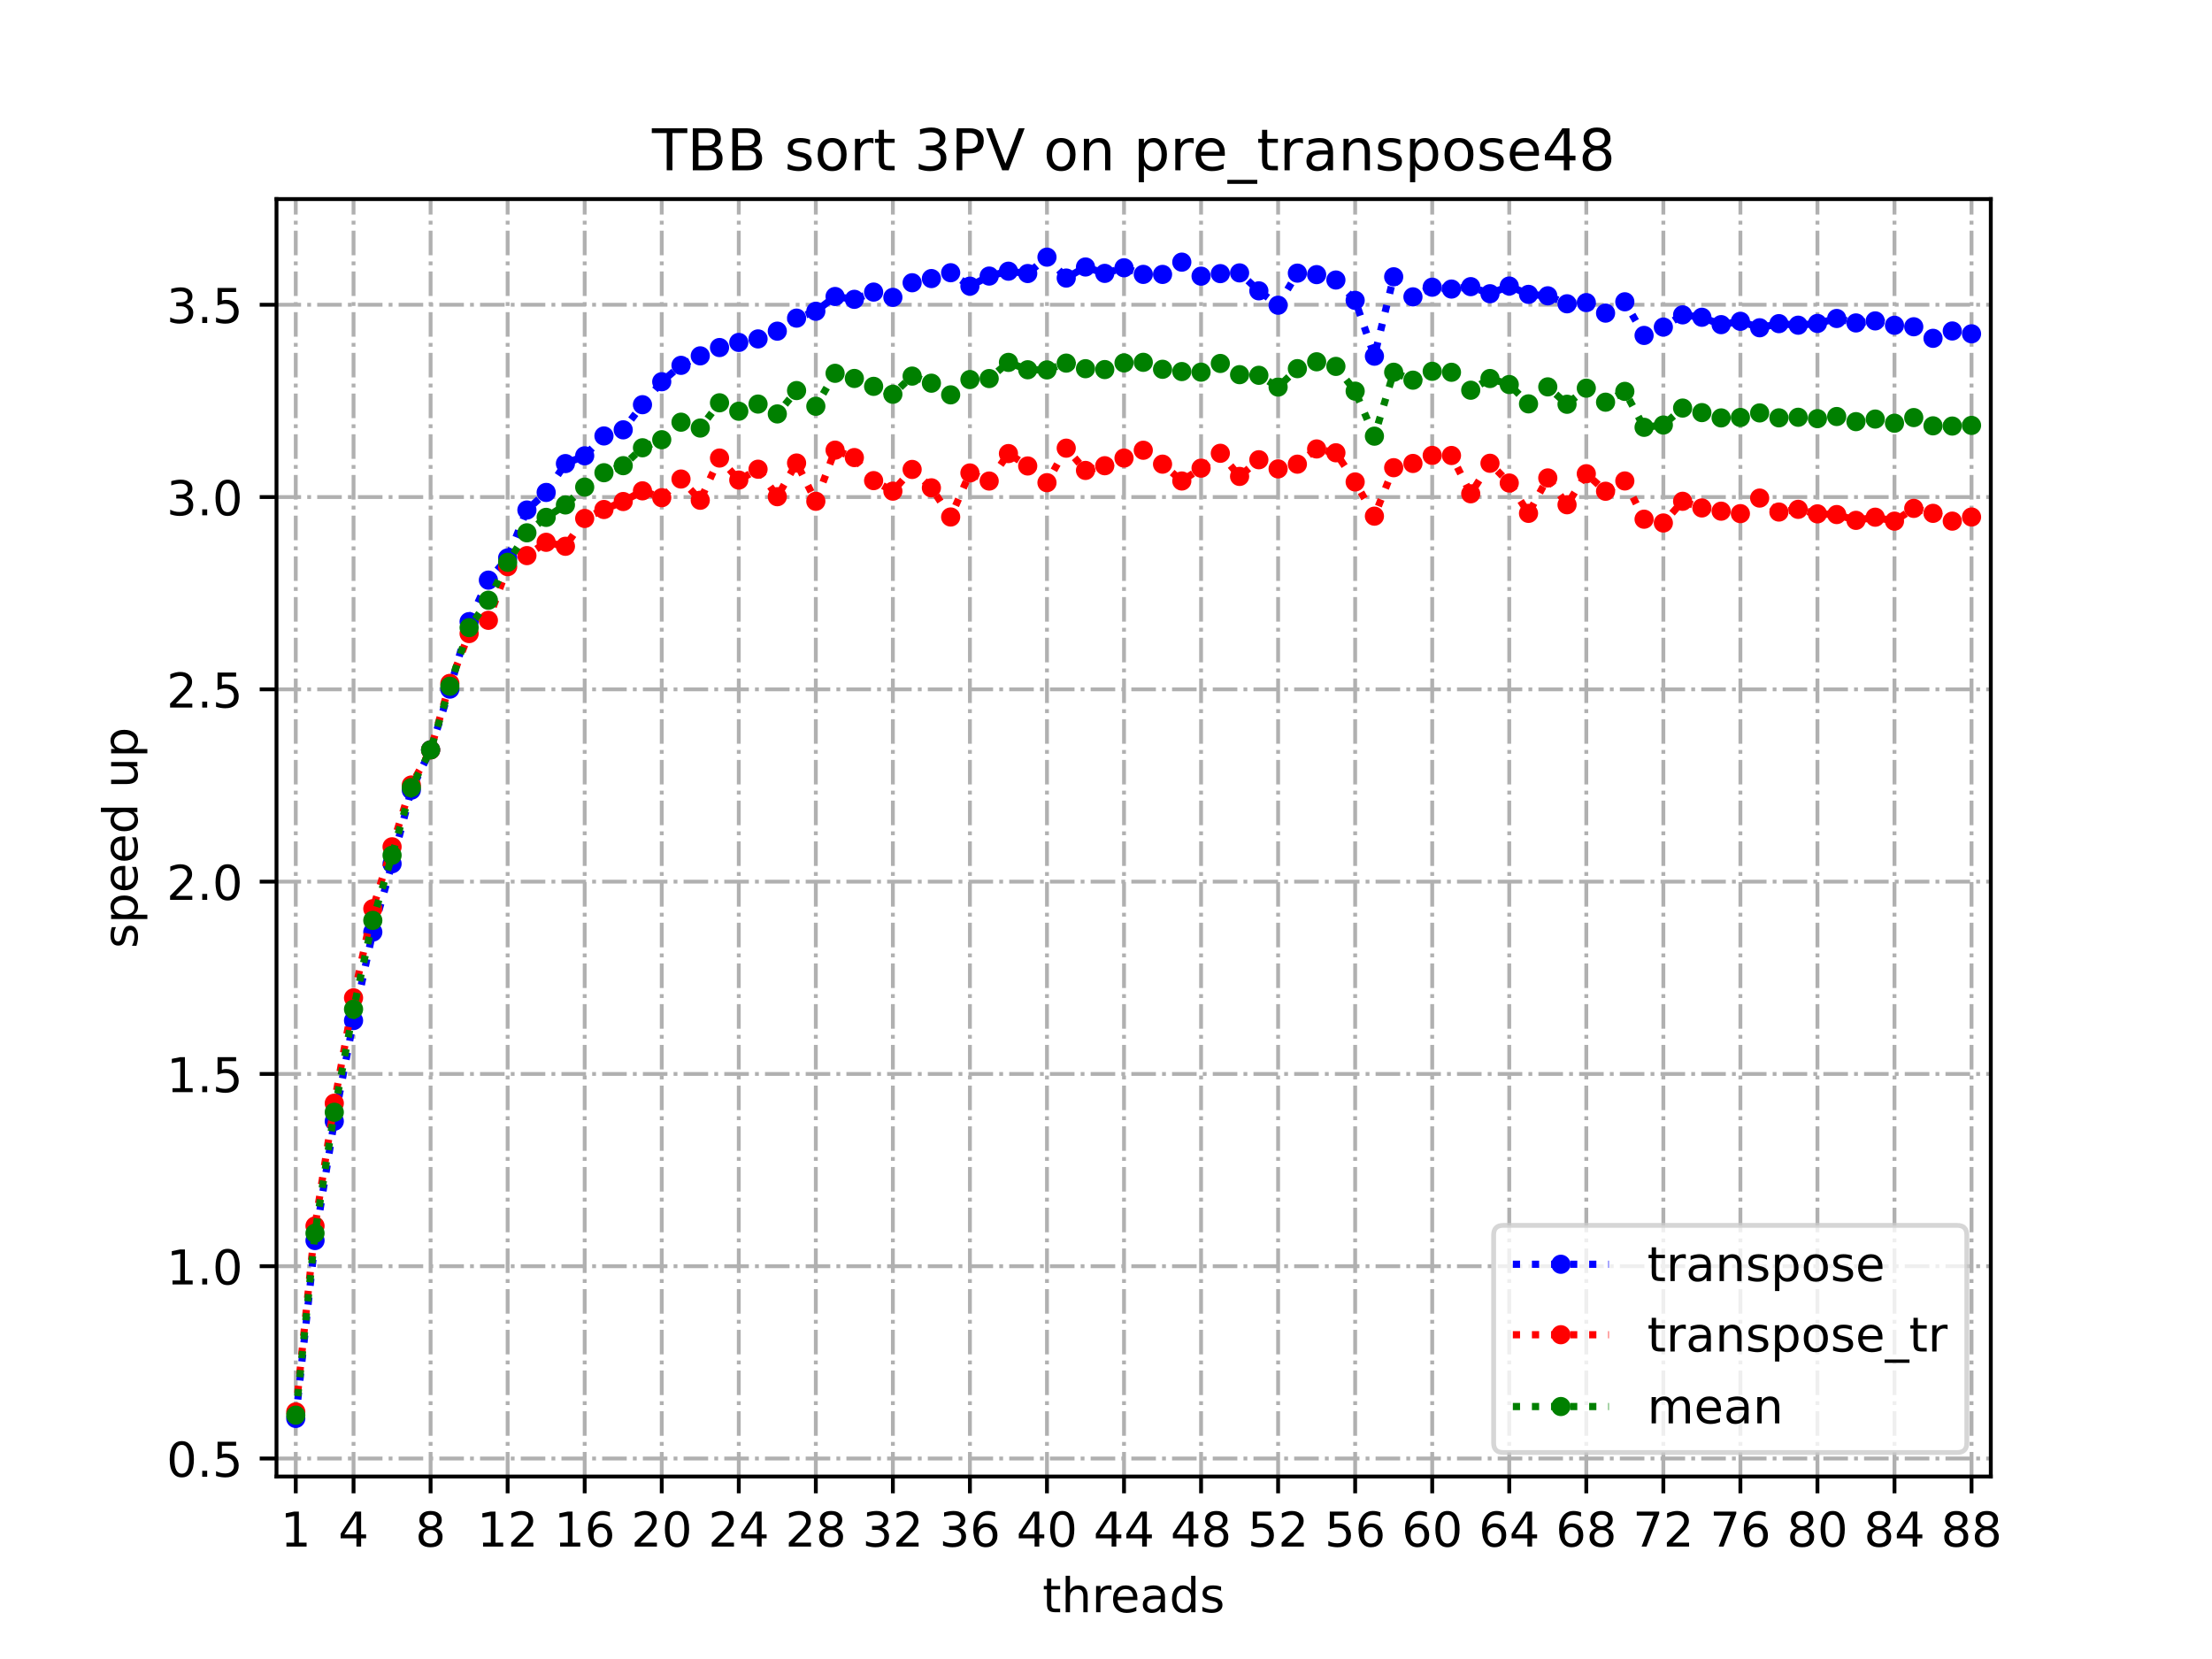 <?xml version="1.0" encoding="utf-8" standalone="no"?>
<!DOCTYPE svg PUBLIC "-//W3C//DTD SVG 1.1//EN"
  "http://www.w3.org/Graphics/SVG/1.1/DTD/svg11.dtd">
<!-- Created with matplotlib (https://matplotlib.org/) -->
<svg height="345.6pt" version="1.1" viewBox="0 0 460.8 345.6" width="460.8pt" xmlns="http://www.w3.org/2000/svg" xmlns:xlink="http://www.w3.org/1999/xlink">
 <defs>
  <style type="text/css">
*{stroke-linecap:butt;stroke-linejoin:round;}
  </style>
 </defs>
 <g id="figure_1">
  <g id="patch_1">
   <path d="M 0 345.6 
L 460.8 345.6 
L 460.8 0 
L 0 0 
z
" style="fill:#ffffff;"/>
  </g>
  <g id="axes_1">
   <g id="patch_2">
    <path d="M 57.6 307.584 
L 414.72 307.584 
L 414.72 41.472 
L 57.6 41.472 
z
" style="fill:#ffffff;"/>
   </g>
   <g id="matplotlib.axis_1">
    <g id="xtick_1">
     <g id="line2d_1">
      <path clip-path="url(#pe0c28ddc67)" d="M 61.613 307.584 
L 61.613 41.472 
" style="fill:none;stroke:#b0b0b0;stroke-dasharray:5.12,1.28,0.8,1.28;stroke-dashoffset:0;stroke-width:0.8;"/>
     </g>
     <g id="line2d_2">
      <defs>
       <path d="M 0 0 
L 0 3.5 
" id="m8fb7648502" style="stroke:#000000;stroke-width:0.8;"/>
      </defs>
      <g>
       <use style="stroke:#000000;stroke-width:0.8;" x="61.613" xlink:href="#m8fb7648502" y="307.584"/>
      </g>
     </g>
     <g id="text_1">
      <!-- 1 -->
      <defs>
       <path d="M 12.406 8.297 
L 28.516 8.297 
L 28.516 63.922 
L 10.984 60.406 
L 10.984 69.391 
L 28.422 72.906 
L 38.281 72.906 
L 38.281 8.297 
L 54.391 8.297 
L 54.391 0 
L 12.406 0 
z
" id="DejaVuSans-49"/>
      </defs>
      <g transform="translate(58.431 322.182)scale(0.1 -0.1)">
       <use xlink:href="#DejaVuSans-49"/>
      </g>
     </g>
    </g>
    <g id="xtick_2">
     <g id="line2d_3">
      <path clip-path="url(#pe0c28ddc67)" d="M 73.65 307.584 
L 73.65 41.472 
" style="fill:none;stroke:#b0b0b0;stroke-dasharray:5.12,1.28,0.8,1.28;stroke-dashoffset:0;stroke-width:0.8;"/>
     </g>
     <g id="line2d_4">
      <g>
       <use style="stroke:#000000;stroke-width:0.8;" x="73.65" xlink:href="#m8fb7648502" y="307.584"/>
      </g>
     </g>
     <g id="text_2">
      <!-- 4 -->
      <defs>
       <path d="M 37.797 64.312 
L 12.891 25.391 
L 37.797 25.391 
z
M 35.203 72.906 
L 47.609 72.906 
L 47.609 25.391 
L 58.016 25.391 
L 58.016 17.188 
L 47.609 17.188 
L 47.609 0 
L 37.797 0 
L 37.797 17.188 
L 4.891 17.188 
L 4.891 26.703 
z
" id="DejaVuSans-52"/>
      </defs>
      <g transform="translate(70.469 322.182)scale(0.1 -0.1)">
       <use xlink:href="#DejaVuSans-52"/>
      </g>
     </g>
    </g>
    <g id="xtick_3">
     <g id="line2d_5">
      <path clip-path="url(#pe0c28ddc67)" d="M 89.701 307.584 
L 89.701 41.472 
" style="fill:none;stroke:#b0b0b0;stroke-dasharray:5.12,1.28,0.8,1.28;stroke-dashoffset:0;stroke-width:0.8;"/>
     </g>
     <g id="line2d_6">
      <g>
       <use style="stroke:#000000;stroke-width:0.8;" x="89.701" xlink:href="#m8fb7648502" y="307.584"/>
      </g>
     </g>
     <g id="text_3">
      <!-- 8 -->
      <defs>
       <path d="M 31.781 34.625 
Q 24.75 34.625 20.719 30.859 
Q 16.703 27.094 16.703 20.516 
Q 16.703 13.922 20.719 10.156 
Q 24.75 6.391 31.781 6.391 
Q 38.812 6.391 42.859 10.172 
Q 46.922 13.969 46.922 20.516 
Q 46.922 27.094 42.891 30.859 
Q 38.875 34.625 31.781 34.625 
z
M 21.922 38.812 
Q 15.578 40.375 12.031 44.719 
Q 8.5 49.078 8.5 55.328 
Q 8.5 64.062 14.719 69.141 
Q 20.953 74.219 31.781 74.219 
Q 42.672 74.219 48.875 69.141 
Q 55.078 64.062 55.078 55.328 
Q 55.078 49.078 51.531 44.719 
Q 48 40.375 41.703 38.812 
Q 48.828 37.156 52.797 32.312 
Q 56.781 27.484 56.781 20.516 
Q 56.781 9.906 50.312 4.234 
Q 43.844 -1.422 31.781 -1.422 
Q 19.734 -1.422 13.25 4.234 
Q 6.781 9.906 6.781 20.516 
Q 6.781 27.484 10.781 32.312 
Q 14.797 37.156 21.922 38.812 
z
M 18.312 54.391 
Q 18.312 48.734 21.844 45.562 
Q 25.391 42.391 31.781 42.391 
Q 38.141 42.391 41.719 45.562 
Q 45.312 48.734 45.312 54.391 
Q 45.312 60.062 41.719 63.234 
Q 38.141 66.406 31.781 66.406 
Q 25.391 66.406 21.844 63.234 
Q 18.312 60.062 18.312 54.391 
z
" id="DejaVuSans-56"/>
      </defs>
      <g transform="translate(86.519 322.182)scale(0.1 -0.1)">
       <use xlink:href="#DejaVuSans-56"/>
      </g>
     </g>
    </g>
    <g id="xtick_4">
     <g id="line2d_7">
      <path clip-path="url(#pe0c28ddc67)" d="M 105.751 307.584 
L 105.751 41.472 
" style="fill:none;stroke:#b0b0b0;stroke-dasharray:5.12,1.28,0.8,1.28;stroke-dashoffset:0;stroke-width:0.8;"/>
     </g>
     <g id="line2d_8">
      <g>
       <use style="stroke:#000000;stroke-width:0.8;" x="105.751" xlink:href="#m8fb7648502" y="307.584"/>
      </g>
     </g>
     <g id="text_4">
      <!-- 12 -->
      <defs>
       <path d="M 19.188 8.297 
L 53.609 8.297 
L 53.609 0 
L 7.328 0 
L 7.328 8.297 
Q 12.938 14.109 22.625 23.891 
Q 32.328 33.688 34.812 36.531 
Q 39.547 41.844 41.422 45.531 
Q 43.312 49.219 43.312 52.781 
Q 43.312 58.594 39.234 62.25 
Q 35.156 65.922 28.609 65.922 
Q 23.969 65.922 18.812 64.312 
Q 13.672 62.703 7.812 59.422 
L 7.812 69.391 
Q 13.766 71.781 18.938 73 
Q 24.125 74.219 28.422 74.219 
Q 39.75 74.219 46.484 68.547 
Q 53.219 62.891 53.219 53.422 
Q 53.219 48.922 51.531 44.891 
Q 49.859 40.875 45.406 35.406 
Q 44.188 33.984 37.641 27.219 
Q 31.109 20.453 19.188 8.297 
z
" id="DejaVuSans-50"/>
      </defs>
      <g transform="translate(99.389 322.182)scale(0.1 -0.1)">
       <use xlink:href="#DejaVuSans-49"/>
       <use x="63.623" xlink:href="#DejaVuSans-50"/>
      </g>
     </g>
    </g>
    <g id="xtick_5">
     <g id="line2d_9">
      <path clip-path="url(#pe0c28ddc67)" d="M 121.801 307.584 
L 121.801 41.472 
" style="fill:none;stroke:#b0b0b0;stroke-dasharray:5.12,1.28,0.8,1.28;stroke-dashoffset:0;stroke-width:0.8;"/>
     </g>
     <g id="line2d_10">
      <g>
       <use style="stroke:#000000;stroke-width:0.8;" x="121.801" xlink:href="#m8fb7648502" y="307.584"/>
      </g>
     </g>
     <g id="text_5">
      <!-- 16 -->
      <defs>
       <path d="M 33.016 40.375 
Q 26.375 40.375 22.484 35.828 
Q 18.609 31.297 18.609 23.391 
Q 18.609 15.531 22.484 10.953 
Q 26.375 6.391 33.016 6.391 
Q 39.656 6.391 43.531 10.953 
Q 47.406 15.531 47.406 23.391 
Q 47.406 31.297 43.531 35.828 
Q 39.656 40.375 33.016 40.375 
z
M 52.594 71.297 
L 52.594 62.312 
Q 48.875 64.062 45.094 64.984 
Q 41.312 65.922 37.594 65.922 
Q 27.828 65.922 22.672 59.328 
Q 17.531 52.734 16.797 39.406 
Q 19.672 43.656 24.016 45.922 
Q 28.375 48.188 33.594 48.188 
Q 44.578 48.188 50.953 41.516 
Q 57.328 34.859 57.328 23.391 
Q 57.328 12.156 50.688 5.359 
Q 44.047 -1.422 33.016 -1.422 
Q 20.359 -1.422 13.672 8.266 
Q 6.984 17.969 6.984 36.375 
Q 6.984 53.656 15.188 63.938 
Q 23.391 74.219 37.203 74.219 
Q 40.922 74.219 44.703 73.484 
Q 48.484 72.75 52.594 71.297 
z
" id="DejaVuSans-54"/>
      </defs>
      <g transform="translate(115.439 322.182)scale(0.1 -0.1)">
       <use xlink:href="#DejaVuSans-49"/>
       <use x="63.623" xlink:href="#DejaVuSans-54"/>
      </g>
     </g>
    </g>
    <g id="xtick_6">
     <g id="line2d_11">
      <path clip-path="url(#pe0c28ddc67)" d="M 137.852 307.584 
L 137.852 41.472 
" style="fill:none;stroke:#b0b0b0;stroke-dasharray:5.12,1.28,0.8,1.28;stroke-dashoffset:0;stroke-width:0.8;"/>
     </g>
     <g id="line2d_12">
      <g>
       <use style="stroke:#000000;stroke-width:0.8;" x="137.852" xlink:href="#m8fb7648502" y="307.584"/>
      </g>
     </g>
     <g id="text_6">
      <!-- 20 -->
      <defs>
       <path d="M 31.781 66.406 
Q 24.172 66.406 20.328 58.906 
Q 16.5 51.422 16.5 36.375 
Q 16.5 21.391 20.328 13.891 
Q 24.172 6.391 31.781 6.391 
Q 39.453 6.391 43.281 13.891 
Q 47.125 21.391 47.125 36.375 
Q 47.125 51.422 43.281 58.906 
Q 39.453 66.406 31.781 66.406 
z
M 31.781 74.219 
Q 44.047 74.219 50.516 64.516 
Q 56.984 54.828 56.984 36.375 
Q 56.984 17.969 50.516 8.266 
Q 44.047 -1.422 31.781 -1.422 
Q 19.531 -1.422 13.062 8.266 
Q 6.594 17.969 6.594 36.375 
Q 6.594 54.828 13.062 64.516 
Q 19.531 74.219 31.781 74.219 
z
" id="DejaVuSans-48"/>
      </defs>
      <g transform="translate(131.489 322.182)scale(0.1 -0.1)">
       <use xlink:href="#DejaVuSans-50"/>
       <use x="63.623" xlink:href="#DejaVuSans-48"/>
      </g>
     </g>
    </g>
    <g id="xtick_7">
     <g id="line2d_13">
      <path clip-path="url(#pe0c28ddc67)" d="M 153.902 307.584 
L 153.902 41.472 
" style="fill:none;stroke:#b0b0b0;stroke-dasharray:5.12,1.28,0.8,1.28;stroke-dashoffset:0;stroke-width:0.8;"/>
     </g>
     <g id="line2d_14">
      <g>
       <use style="stroke:#000000;stroke-width:0.8;" x="153.902" xlink:href="#m8fb7648502" y="307.584"/>
      </g>
     </g>
     <g id="text_7">
      <!-- 24 -->
      <g transform="translate(147.54 322.182)scale(0.1 -0.1)">
       <use xlink:href="#DejaVuSans-50"/>
       <use x="63.623" xlink:href="#DejaVuSans-52"/>
      </g>
     </g>
    </g>
    <g id="xtick_8">
     <g id="line2d_15">
      <path clip-path="url(#pe0c28ddc67)" d="M 169.952 307.584 
L 169.952 41.472 
" style="fill:none;stroke:#b0b0b0;stroke-dasharray:5.12,1.28,0.8,1.28;stroke-dashoffset:0;stroke-width:0.8;"/>
     </g>
     <g id="line2d_16">
      <g>
       <use style="stroke:#000000;stroke-width:0.8;" x="169.952" xlink:href="#m8fb7648502" y="307.584"/>
      </g>
     </g>
     <g id="text_8">
      <!-- 28 -->
      <g transform="translate(163.59 322.182)scale(0.1 -0.1)">
       <use xlink:href="#DejaVuSans-50"/>
       <use x="63.623" xlink:href="#DejaVuSans-56"/>
      </g>
     </g>
    </g>
    <g id="xtick_9">
     <g id="line2d_17">
      <path clip-path="url(#pe0c28ddc67)" d="M 186.003 307.584 
L 186.003 41.472 
" style="fill:none;stroke:#b0b0b0;stroke-dasharray:5.12,1.28,0.8,1.28;stroke-dashoffset:0;stroke-width:0.8;"/>
     </g>
     <g id="line2d_18">
      <g>
       <use style="stroke:#000000;stroke-width:0.8;" x="186.003" xlink:href="#m8fb7648502" y="307.584"/>
      </g>
     </g>
     <g id="text_9">
      <!-- 32 -->
      <defs>
       <path d="M 40.578 39.312 
Q 47.656 37.797 51.625 33 
Q 55.609 28.219 55.609 21.188 
Q 55.609 10.406 48.188 4.484 
Q 40.766 -1.422 27.094 -1.422 
Q 22.516 -1.422 17.656 -0.516 
Q 12.797 0.391 7.625 2.203 
L 7.625 11.719 
Q 11.719 9.328 16.594 8.109 
Q 21.484 6.891 26.812 6.891 
Q 36.078 6.891 40.938 10.547 
Q 45.797 14.203 45.797 21.188 
Q 45.797 27.641 41.281 31.266 
Q 36.766 34.906 28.719 34.906 
L 20.219 34.906 
L 20.219 43.016 
L 29.109 43.016 
Q 36.375 43.016 40.234 45.922 
Q 44.094 48.828 44.094 54.297 
Q 44.094 59.906 40.109 62.906 
Q 36.141 65.922 28.719 65.922 
Q 24.656 65.922 20.016 65.031 
Q 15.375 64.156 9.812 62.312 
L 9.812 71.094 
Q 15.438 72.656 20.344 73.438 
Q 25.25 74.219 29.594 74.219 
Q 40.828 74.219 47.359 69.109 
Q 53.906 64.016 53.906 55.328 
Q 53.906 49.266 50.438 45.094 
Q 46.969 40.922 40.578 39.312 
z
" id="DejaVuSans-51"/>
      </defs>
      <g transform="translate(179.64 322.182)scale(0.1 -0.1)">
       <use xlink:href="#DejaVuSans-51"/>
       <use x="63.623" xlink:href="#DejaVuSans-50"/>
      </g>
     </g>
    </g>
    <g id="xtick_10">
     <g id="line2d_19">
      <path clip-path="url(#pe0c28ddc67)" d="M 202.053 307.584 
L 202.053 41.472 
" style="fill:none;stroke:#b0b0b0;stroke-dasharray:5.12,1.28,0.8,1.28;stroke-dashoffset:0;stroke-width:0.8;"/>
     </g>
     <g id="line2d_20">
      <g>
       <use style="stroke:#000000;stroke-width:0.8;" x="202.053" xlink:href="#m8fb7648502" y="307.584"/>
      </g>
     </g>
     <g id="text_10">
      <!-- 36 -->
      <g transform="translate(195.691 322.182)scale(0.1 -0.1)">
       <use xlink:href="#DejaVuSans-51"/>
       <use x="63.623" xlink:href="#DejaVuSans-54"/>
      </g>
     </g>
    </g>
    <g id="xtick_11">
     <g id="line2d_21">
      <path clip-path="url(#pe0c28ddc67)" d="M 218.103 307.584 
L 218.103 41.472 
" style="fill:none;stroke:#b0b0b0;stroke-dasharray:5.12,1.28,0.8,1.28;stroke-dashoffset:0;stroke-width:0.8;"/>
     </g>
     <g id="line2d_22">
      <g>
       <use style="stroke:#000000;stroke-width:0.8;" x="218.103" xlink:href="#m8fb7648502" y="307.584"/>
      </g>
     </g>
     <g id="text_11">
      <!-- 40 -->
      <g transform="translate(211.741 322.182)scale(0.1 -0.1)">
       <use xlink:href="#DejaVuSans-52"/>
       <use x="63.623" xlink:href="#DejaVuSans-48"/>
      </g>
     </g>
    </g>
    <g id="xtick_12">
     <g id="line2d_23">
      <path clip-path="url(#pe0c28ddc67)" d="M 234.154 307.584 
L 234.154 41.472 
" style="fill:none;stroke:#b0b0b0;stroke-dasharray:5.12,1.28,0.8,1.28;stroke-dashoffset:0;stroke-width:0.8;"/>
     </g>
     <g id="line2d_24">
      <g>
       <use style="stroke:#000000;stroke-width:0.8;" x="234.154" xlink:href="#m8fb7648502" y="307.584"/>
      </g>
     </g>
     <g id="text_12">
      <!-- 44 -->
      <g transform="translate(227.791 322.182)scale(0.1 -0.1)">
       <use xlink:href="#DejaVuSans-52"/>
       <use x="63.623" xlink:href="#DejaVuSans-52"/>
      </g>
     </g>
    </g>
    <g id="xtick_13">
     <g id="line2d_25">
      <path clip-path="url(#pe0c28ddc67)" d="M 250.204 307.584 
L 250.204 41.472 
" style="fill:none;stroke:#b0b0b0;stroke-dasharray:5.12,1.28,0.8,1.28;stroke-dashoffset:0;stroke-width:0.8;"/>
     </g>
     <g id="line2d_26">
      <g>
       <use style="stroke:#000000;stroke-width:0.8;" x="250.204" xlink:href="#m8fb7648502" y="307.584"/>
      </g>
     </g>
     <g id="text_13">
      <!-- 48 -->
      <g transform="translate(243.842 322.182)scale(0.1 -0.1)">
       <use xlink:href="#DejaVuSans-52"/>
       <use x="63.623" xlink:href="#DejaVuSans-56"/>
      </g>
     </g>
    </g>
    <g id="xtick_14">
     <g id="line2d_27">
      <path clip-path="url(#pe0c28ddc67)" d="M 266.254 307.584 
L 266.254 41.472 
" style="fill:none;stroke:#b0b0b0;stroke-dasharray:5.12,1.28,0.8,1.28;stroke-dashoffset:0;stroke-width:0.8;"/>
     </g>
     <g id="line2d_28">
      <g>
       <use style="stroke:#000000;stroke-width:0.8;" x="266.254" xlink:href="#m8fb7648502" y="307.584"/>
      </g>
     </g>
     <g id="text_14">
      <!-- 52 -->
      <defs>
       <path d="M 10.797 72.906 
L 49.516 72.906 
L 49.516 64.594 
L 19.828 64.594 
L 19.828 46.734 
Q 21.969 47.469 24.109 47.828 
Q 26.266 48.188 28.422 48.188 
Q 40.625 48.188 47.75 41.5 
Q 54.891 34.812 54.891 23.391 
Q 54.891 11.625 47.562 5.094 
Q 40.234 -1.422 26.906 -1.422 
Q 22.312 -1.422 17.547 -0.641 
Q 12.797 0.141 7.719 1.703 
L 7.719 11.625 
Q 12.109 9.234 16.797 8.062 
Q 21.484 6.891 26.703 6.891 
Q 35.156 6.891 40.078 11.328 
Q 45.016 15.766 45.016 23.391 
Q 45.016 31 40.078 35.438 
Q 35.156 39.891 26.703 39.891 
Q 22.75 39.891 18.812 39.016 
Q 14.891 38.141 10.797 36.281 
z
" id="DejaVuSans-53"/>
      </defs>
      <g transform="translate(259.892 322.182)scale(0.1 -0.1)">
       <use xlink:href="#DejaVuSans-53"/>
       <use x="63.623" xlink:href="#DejaVuSans-50"/>
      </g>
     </g>
    </g>
    <g id="xtick_15">
     <g id="line2d_29">
      <path clip-path="url(#pe0c28ddc67)" d="M 282.305 307.584 
L 282.305 41.472 
" style="fill:none;stroke:#b0b0b0;stroke-dasharray:5.12,1.28,0.8,1.28;stroke-dashoffset:0;stroke-width:0.8;"/>
     </g>
     <g id="line2d_30">
      <g>
       <use style="stroke:#000000;stroke-width:0.8;" x="282.305" xlink:href="#m8fb7648502" y="307.584"/>
      </g>
     </g>
     <g id="text_15">
      <!-- 56 -->
      <g transform="translate(275.942 322.182)scale(0.1 -0.1)">
       <use xlink:href="#DejaVuSans-53"/>
       <use x="63.623" xlink:href="#DejaVuSans-54"/>
      </g>
     </g>
    </g>
    <g id="xtick_16">
     <g id="line2d_31">
      <path clip-path="url(#pe0c28ddc67)" d="M 298.355 307.584 
L 298.355 41.472 
" style="fill:none;stroke:#b0b0b0;stroke-dasharray:5.12,1.28,0.8,1.28;stroke-dashoffset:0;stroke-width:0.8;"/>
     </g>
     <g id="line2d_32">
      <g>
       <use style="stroke:#000000;stroke-width:0.8;" x="298.355" xlink:href="#m8fb7648502" y="307.584"/>
      </g>
     </g>
     <g id="text_16">
      <!-- 60 -->
      <g transform="translate(291.993 322.182)scale(0.1 -0.1)">
       <use xlink:href="#DejaVuSans-54"/>
       <use x="63.623" xlink:href="#DejaVuSans-48"/>
      </g>
     </g>
    </g>
    <g id="xtick_17">
     <g id="line2d_33">
      <path clip-path="url(#pe0c28ddc67)" d="M 314.405 307.584 
L 314.405 41.472 
" style="fill:none;stroke:#b0b0b0;stroke-dasharray:5.12,1.28,0.8,1.28;stroke-dashoffset:0;stroke-width:0.8;"/>
     </g>
     <g id="line2d_34">
      <g>
       <use style="stroke:#000000;stroke-width:0.8;" x="314.405" xlink:href="#m8fb7648502" y="307.584"/>
      </g>
     </g>
     <g id="text_17">
      <!-- 64 -->
      <g transform="translate(308.043 322.182)scale(0.1 -0.1)">
       <use xlink:href="#DejaVuSans-54"/>
       <use x="63.623" xlink:href="#DejaVuSans-52"/>
      </g>
     </g>
    </g>
    <g id="xtick_18">
     <g id="line2d_35">
      <path clip-path="url(#pe0c28ddc67)" d="M 330.456 307.584 
L 330.456 41.472 
" style="fill:none;stroke:#b0b0b0;stroke-dasharray:5.12,1.28,0.8,1.28;stroke-dashoffset:0;stroke-width:0.8;"/>
     </g>
     <g id="line2d_36">
      <g>
       <use style="stroke:#000000;stroke-width:0.8;" x="330.456" xlink:href="#m8fb7648502" y="307.584"/>
      </g>
     </g>
     <g id="text_18">
      <!-- 68 -->
      <g transform="translate(324.093 322.182)scale(0.1 -0.1)">
       <use xlink:href="#DejaVuSans-54"/>
       <use x="63.623" xlink:href="#DejaVuSans-56"/>
      </g>
     </g>
    </g>
    <g id="xtick_19">
     <g id="line2d_37">
      <path clip-path="url(#pe0c28ddc67)" d="M 346.506 307.584 
L 346.506 41.472 
" style="fill:none;stroke:#b0b0b0;stroke-dasharray:5.12,1.28,0.8,1.28;stroke-dashoffset:0;stroke-width:0.8;"/>
     </g>
     <g id="line2d_38">
      <g>
       <use style="stroke:#000000;stroke-width:0.8;" x="346.506" xlink:href="#m8fb7648502" y="307.584"/>
      </g>
     </g>
     <g id="text_19">
      <!-- 72 -->
      <defs>
       <path d="M 8.203 72.906 
L 55.078 72.906 
L 55.078 68.703 
L 28.609 0 
L 18.312 0 
L 43.219 64.594 
L 8.203 64.594 
z
" id="DejaVuSans-55"/>
      </defs>
      <g transform="translate(340.144 322.182)scale(0.1 -0.1)">
       <use xlink:href="#DejaVuSans-55"/>
       <use x="63.623" xlink:href="#DejaVuSans-50"/>
      </g>
     </g>
    </g>
    <g id="xtick_20">
     <g id="line2d_39">
      <path clip-path="url(#pe0c28ddc67)" d="M 362.556 307.584 
L 362.556 41.472 
" style="fill:none;stroke:#b0b0b0;stroke-dasharray:5.12,1.28,0.8,1.28;stroke-dashoffset:0;stroke-width:0.8;"/>
     </g>
     <g id="line2d_40">
      <g>
       <use style="stroke:#000000;stroke-width:0.8;" x="362.556" xlink:href="#m8fb7648502" y="307.584"/>
      </g>
     </g>
     <g id="text_20">
      <!-- 76 -->
      <g transform="translate(356.194 322.182)scale(0.1 -0.1)">
       <use xlink:href="#DejaVuSans-55"/>
       <use x="63.623" xlink:href="#DejaVuSans-54"/>
      </g>
     </g>
    </g>
    <g id="xtick_21">
     <g id="line2d_41">
      <path clip-path="url(#pe0c28ddc67)" d="M 378.607 307.584 
L 378.607 41.472 
" style="fill:none;stroke:#b0b0b0;stroke-dasharray:5.12,1.28,0.8,1.28;stroke-dashoffset:0;stroke-width:0.8;"/>
     </g>
     <g id="line2d_42">
      <g>
       <use style="stroke:#000000;stroke-width:0.8;" x="378.607" xlink:href="#m8fb7648502" y="307.584"/>
      </g>
     </g>
     <g id="text_21">
      <!-- 80 -->
      <g transform="translate(372.244 322.182)scale(0.1 -0.1)">
       <use xlink:href="#DejaVuSans-56"/>
       <use x="63.623" xlink:href="#DejaVuSans-48"/>
      </g>
     </g>
    </g>
    <g id="xtick_22">
     <g id="line2d_43">
      <path clip-path="url(#pe0c28ddc67)" d="M 394.657 307.584 
L 394.657 41.472 
" style="fill:none;stroke:#b0b0b0;stroke-dasharray:5.12,1.28,0.8,1.28;stroke-dashoffset:0;stroke-width:0.8;"/>
     </g>
     <g id="line2d_44">
      <g>
       <use style="stroke:#000000;stroke-width:0.8;" x="394.657" xlink:href="#m8fb7648502" y="307.584"/>
      </g>
     </g>
     <g id="text_22">
      <!-- 84 -->
      <g transform="translate(388.295 322.182)scale(0.1 -0.1)">
       <use xlink:href="#DejaVuSans-56"/>
       <use x="63.623" xlink:href="#DejaVuSans-52"/>
      </g>
     </g>
    </g>
    <g id="xtick_23">
     <g id="line2d_45">
      <path clip-path="url(#pe0c28ddc67)" d="M 410.707 307.584 
L 410.707 41.472 
" style="fill:none;stroke:#b0b0b0;stroke-dasharray:5.12,1.28,0.8,1.28;stroke-dashoffset:0;stroke-width:0.8;"/>
     </g>
     <g id="line2d_46">
      <g>
       <use style="stroke:#000000;stroke-width:0.8;" x="410.707" xlink:href="#m8fb7648502" y="307.584"/>
      </g>
     </g>
     <g id="text_23">
      <!-- 88 -->
      <g transform="translate(404.345 322.182)scale(0.1 -0.1)">
       <use xlink:href="#DejaVuSans-56"/>
       <use x="63.623" xlink:href="#DejaVuSans-56"/>
      </g>
     </g>
    </g>
    <g id="text_24">
     <!-- threads -->
     <defs>
      <path d="M 18.312 70.219 
L 18.312 54.688 
L 36.812 54.688 
L 36.812 47.703 
L 18.312 47.703 
L 18.312 18.016 
Q 18.312 11.328 20.141 9.422 
Q 21.969 7.516 27.594 7.516 
L 36.812 7.516 
L 36.812 0 
L 27.594 0 
Q 17.188 0 13.234 3.875 
Q 9.281 7.766 9.281 18.016 
L 9.281 47.703 
L 2.688 47.703 
L 2.688 54.688 
L 9.281 54.688 
L 9.281 70.219 
z
" id="DejaVuSans-116"/>
      <path d="M 54.891 33.016 
L 54.891 0 
L 45.906 0 
L 45.906 32.719 
Q 45.906 40.484 42.875 44.328 
Q 39.844 48.188 33.797 48.188 
Q 26.516 48.188 22.312 43.547 
Q 18.109 38.922 18.109 30.906 
L 18.109 0 
L 9.078 0 
L 9.078 75.984 
L 18.109 75.984 
L 18.109 46.188 
Q 21.344 51.125 25.703 53.562 
Q 30.078 56 35.797 56 
Q 45.219 56 50.047 50.172 
Q 54.891 44.344 54.891 33.016 
z
" id="DejaVuSans-104"/>
      <path d="M 41.109 46.297 
Q 39.594 47.172 37.812 47.578 
Q 36.031 48 33.891 48 
Q 26.266 48 22.188 43.047 
Q 18.109 38.094 18.109 28.812 
L 18.109 0 
L 9.078 0 
L 9.078 54.688 
L 18.109 54.688 
L 18.109 46.188 
Q 20.953 51.172 25.484 53.578 
Q 30.031 56 36.531 56 
Q 37.453 56 38.578 55.875 
Q 39.703 55.766 41.062 55.516 
z
" id="DejaVuSans-114"/>
      <path d="M 56.203 29.594 
L 56.203 25.203 
L 14.891 25.203 
Q 15.484 15.922 20.484 11.062 
Q 25.484 6.203 34.422 6.203 
Q 39.594 6.203 44.453 7.469 
Q 49.312 8.734 54.109 11.281 
L 54.109 2.781 
Q 49.266 0.734 44.188 -0.344 
Q 39.109 -1.422 33.891 -1.422 
Q 20.797 -1.422 13.156 6.188 
Q 5.516 13.812 5.516 26.812 
Q 5.516 40.234 12.766 48.109 
Q 20.016 56 32.328 56 
Q 43.359 56 49.781 48.891 
Q 56.203 41.797 56.203 29.594 
z
M 47.219 32.234 
Q 47.125 39.594 43.094 43.984 
Q 39.062 48.391 32.422 48.391 
Q 24.906 48.391 20.391 44.141 
Q 15.875 39.891 15.188 32.172 
z
" id="DejaVuSans-101"/>
      <path d="M 34.281 27.484 
Q 23.391 27.484 19.188 25 
Q 14.984 22.516 14.984 16.5 
Q 14.984 11.719 18.141 8.906 
Q 21.297 6.109 26.703 6.109 
Q 34.188 6.109 38.703 11.406 
Q 43.219 16.703 43.219 25.484 
L 43.219 27.484 
z
M 52.203 31.203 
L 52.203 0 
L 43.219 0 
L 43.219 8.297 
Q 40.141 3.328 35.547 0.953 
Q 30.953 -1.422 24.312 -1.422 
Q 15.922 -1.422 10.953 3.297 
Q 6 8.016 6 15.922 
Q 6 25.141 12.172 29.828 
Q 18.359 34.516 30.609 34.516 
L 43.219 34.516 
L 43.219 35.406 
Q 43.219 41.609 39.141 45 
Q 35.062 48.391 27.688 48.391 
Q 23 48.391 18.547 47.266 
Q 14.109 46.141 10.016 43.891 
L 10.016 52.203 
Q 14.938 54.109 19.578 55.047 
Q 24.219 56 28.609 56 
Q 40.484 56 46.344 49.844 
Q 52.203 43.703 52.203 31.203 
z
" id="DejaVuSans-97"/>
      <path d="M 45.406 46.391 
L 45.406 75.984 
L 54.391 75.984 
L 54.391 0 
L 45.406 0 
L 45.406 8.203 
Q 42.578 3.328 38.25 0.953 
Q 33.938 -1.422 27.875 -1.422 
Q 17.969 -1.422 11.734 6.484 
Q 5.516 14.406 5.516 27.297 
Q 5.516 40.188 11.734 48.094 
Q 17.969 56 27.875 56 
Q 33.938 56 38.25 53.625 
Q 42.578 51.266 45.406 46.391 
z
M 14.797 27.297 
Q 14.797 17.391 18.875 11.75 
Q 22.953 6.109 30.078 6.109 
Q 37.203 6.109 41.297 11.75 
Q 45.406 17.391 45.406 27.297 
Q 45.406 37.203 41.297 42.844 
Q 37.203 48.484 30.078 48.484 
Q 22.953 48.484 18.875 42.844 
Q 14.797 37.203 14.797 27.297 
z
" id="DejaVuSans-100"/>
      <path d="M 44.281 53.078 
L 44.281 44.578 
Q 40.484 46.531 36.375 47.5 
Q 32.281 48.484 27.875 48.484 
Q 21.188 48.484 17.844 46.438 
Q 14.5 44.391 14.5 40.281 
Q 14.5 37.156 16.891 35.375 
Q 19.281 33.594 26.516 31.984 
L 29.594 31.297 
Q 39.156 29.25 43.188 25.516 
Q 47.219 21.781 47.219 15.094 
Q 47.219 7.469 41.188 3.016 
Q 35.156 -1.422 24.609 -1.422 
Q 20.219 -1.422 15.453 -0.562 
Q 10.688 0.297 5.422 2 
L 5.422 11.281 
Q 10.406 8.688 15.234 7.391 
Q 20.062 6.109 24.812 6.109 
Q 31.156 6.109 34.562 8.281 
Q 37.984 10.453 37.984 14.406 
Q 37.984 18.062 35.516 20.016 
Q 33.062 21.969 24.703 23.781 
L 21.578 24.516 
Q 13.234 26.266 9.516 29.906 
Q 5.812 33.547 5.812 39.891 
Q 5.812 47.609 11.281 51.797 
Q 16.75 56 26.812 56 
Q 31.781 56 36.172 55.266 
Q 40.578 54.547 44.281 53.078 
z
" id="DejaVuSans-115"/>
     </defs>
     <g transform="translate(217.169 335.861)scale(0.1 -0.1)">
      <use xlink:href="#DejaVuSans-116"/>
      <use x="39.209" xlink:href="#DejaVuSans-104"/>
      <use x="102.588" xlink:href="#DejaVuSans-114"/>
      <use x="141.451" xlink:href="#DejaVuSans-101"/>
      <use x="202.975" xlink:href="#DejaVuSans-97"/>
      <use x="264.254" xlink:href="#DejaVuSans-100"/>
      <use x="327.73" xlink:href="#DejaVuSans-115"/>
     </g>
    </g>
   </g>
   <g id="matplotlib.axis_2">
    <g id="ytick_1">
     <g id="line2d_47">
      <path clip-path="url(#pe0c28ddc67)" d="M 57.6 303.833 
L 414.72 303.833 
" style="fill:none;stroke:#b0b0b0;stroke-dasharray:5.12,1.28,0.8,1.28;stroke-dashoffset:0;stroke-width:0.8;"/>
     </g>
     <g id="line2d_48">
      <defs>
       <path d="M 0 0 
L -3.5 0 
" id="m606b98a854" style="stroke:#000000;stroke-width:0.8;"/>
      </defs>
      <g>
       <use style="stroke:#000000;stroke-width:0.8;" x="57.6" xlink:href="#m606b98a854" y="303.833"/>
      </g>
     </g>
     <g id="text_25">
      <!-- 0.5 -->
      <defs>
       <path d="M 10.688 12.406 
L 21 12.406 
L 21 0 
L 10.688 0 
z
" id="DejaVuSans-46"/>
      </defs>
      <g transform="translate(34.697 307.632)scale(0.1 -0.1)">
       <use xlink:href="#DejaVuSans-48"/>
       <use x="63.623" xlink:href="#DejaVuSans-46"/>
       <use x="95.41" xlink:href="#DejaVuSans-53"/>
      </g>
     </g>
    </g>
    <g id="ytick_2">
     <g id="line2d_49">
      <path clip-path="url(#pe0c28ddc67)" d="M 57.6 263.775 
L 414.72 263.775 
" style="fill:none;stroke:#b0b0b0;stroke-dasharray:5.12,1.28,0.8,1.28;stroke-dashoffset:0;stroke-width:0.8;"/>
     </g>
     <g id="line2d_50">
      <g>
       <use style="stroke:#000000;stroke-width:0.8;" x="57.6" xlink:href="#m606b98a854" y="263.775"/>
      </g>
     </g>
     <g id="text_26">
      <!-- 1.0 -->
      <g transform="translate(34.697 267.574)scale(0.1 -0.1)">
       <use xlink:href="#DejaVuSans-49"/>
       <use x="63.623" xlink:href="#DejaVuSans-46"/>
       <use x="95.41" xlink:href="#DejaVuSans-48"/>
      </g>
     </g>
    </g>
    <g id="ytick_3">
     <g id="line2d_51">
      <path clip-path="url(#pe0c28ddc67)" d="M 57.6 223.717 
L 414.72 223.717 
" style="fill:none;stroke:#b0b0b0;stroke-dasharray:5.12,1.28,0.8,1.28;stroke-dashoffset:0;stroke-width:0.8;"/>
     </g>
     <g id="line2d_52">
      <g>
       <use style="stroke:#000000;stroke-width:0.8;" x="57.6" xlink:href="#m606b98a854" y="223.717"/>
      </g>
     </g>
     <g id="text_27">
      <!-- 1.5 -->
      <g transform="translate(34.697 227.516)scale(0.1 -0.1)">
       <use xlink:href="#DejaVuSans-49"/>
       <use x="63.623" xlink:href="#DejaVuSans-46"/>
       <use x="95.41" xlink:href="#DejaVuSans-53"/>
      </g>
     </g>
    </g>
    <g id="ytick_4">
     <g id="line2d_53">
      <path clip-path="url(#pe0c28ddc67)" d="M 57.6 183.659 
L 414.72 183.659 
" style="fill:none;stroke:#b0b0b0;stroke-dasharray:5.12,1.28,0.8,1.28;stroke-dashoffset:0;stroke-width:0.8;"/>
     </g>
     <g id="line2d_54">
      <g>
       <use style="stroke:#000000;stroke-width:0.8;" x="57.6" xlink:href="#m606b98a854" y="183.659"/>
      </g>
     </g>
     <g id="text_28">
      <!-- 2.0 -->
      <g transform="translate(34.697 187.458)scale(0.1 -0.1)">
       <use xlink:href="#DejaVuSans-50"/>
       <use x="63.623" xlink:href="#DejaVuSans-46"/>
       <use x="95.41" xlink:href="#DejaVuSans-48"/>
      </g>
     </g>
    </g>
    <g id="ytick_5">
     <g id="line2d_55">
      <path clip-path="url(#pe0c28ddc67)" d="M 57.6 143.601 
L 414.72 143.601 
" style="fill:none;stroke:#b0b0b0;stroke-dasharray:5.12,1.28,0.8,1.28;stroke-dashoffset:0;stroke-width:0.8;"/>
     </g>
     <g id="line2d_56">
      <g>
       <use style="stroke:#000000;stroke-width:0.8;" x="57.6" xlink:href="#m606b98a854" y="143.601"/>
      </g>
     </g>
     <g id="text_29">
      <!-- 2.5 -->
      <g transform="translate(34.697 147.4)scale(0.1 -0.1)">
       <use xlink:href="#DejaVuSans-50"/>
       <use x="63.623" xlink:href="#DejaVuSans-46"/>
       <use x="95.41" xlink:href="#DejaVuSans-53"/>
      </g>
     </g>
    </g>
    <g id="ytick_6">
     <g id="line2d_57">
      <path clip-path="url(#pe0c28ddc67)" d="M 57.6 103.543 
L 414.72 103.543 
" style="fill:none;stroke:#b0b0b0;stroke-dasharray:5.12,1.28,0.8,1.28;stroke-dashoffset:0;stroke-width:0.8;"/>
     </g>
     <g id="line2d_58">
      <g>
       <use style="stroke:#000000;stroke-width:0.8;" x="57.6" xlink:href="#m606b98a854" y="103.543"/>
      </g>
     </g>
     <g id="text_30">
      <!-- 3.0 -->
      <g transform="translate(34.697 107.342)scale(0.1 -0.1)">
       <use xlink:href="#DejaVuSans-51"/>
       <use x="63.623" xlink:href="#DejaVuSans-46"/>
       <use x="95.41" xlink:href="#DejaVuSans-48"/>
      </g>
     </g>
    </g>
    <g id="ytick_7">
     <g id="line2d_59">
      <path clip-path="url(#pe0c28ddc67)" d="M 57.6 63.485 
L 414.72 63.485 
" style="fill:none;stroke:#b0b0b0;stroke-dasharray:5.12,1.28,0.8,1.28;stroke-dashoffset:0;stroke-width:0.8;"/>
     </g>
     <g id="line2d_60">
      <g>
       <use style="stroke:#000000;stroke-width:0.8;" x="57.6" xlink:href="#m606b98a854" y="63.485"/>
      </g>
     </g>
     <g id="text_31">
      <!-- 3.5 -->
      <g transform="translate(34.697 67.284)scale(0.1 -0.1)">
       <use xlink:href="#DejaVuSans-51"/>
       <use x="63.623" xlink:href="#DejaVuSans-46"/>
       <use x="95.41" xlink:href="#DejaVuSans-53"/>
      </g>
     </g>
    </g>
    <g id="text_32">
     <!-- speed up -->
     <defs>
      <path d="M 18.109 8.203 
L 18.109 -20.797 
L 9.078 -20.797 
L 9.078 54.688 
L 18.109 54.688 
L 18.109 46.391 
Q 20.953 51.266 25.266 53.625 
Q 29.594 56 35.594 56 
Q 45.562 56 51.781 48.094 
Q 58.016 40.188 58.016 27.297 
Q 58.016 14.406 51.781 6.484 
Q 45.562 -1.422 35.594 -1.422 
Q 29.594 -1.422 25.266 0.953 
Q 20.953 3.328 18.109 8.203 
z
M 48.688 27.297 
Q 48.688 37.203 44.609 42.844 
Q 40.531 48.484 33.406 48.484 
Q 26.266 48.484 22.188 42.844 
Q 18.109 37.203 18.109 27.297 
Q 18.109 17.391 22.188 11.75 
Q 26.266 6.109 33.406 6.109 
Q 40.531 6.109 44.609 11.75 
Q 48.688 17.391 48.688 27.297 
z
" id="DejaVuSans-112"/>
      <path id="DejaVuSans-32"/>
      <path d="M 8.5 21.578 
L 8.5 54.688 
L 17.484 54.688 
L 17.484 21.922 
Q 17.484 14.156 20.5 10.266 
Q 23.531 6.391 29.594 6.391 
Q 36.859 6.391 41.078 11.031 
Q 45.312 15.672 45.312 23.688 
L 45.312 54.688 
L 54.297 54.688 
L 54.297 0 
L 45.312 0 
L 45.312 8.406 
Q 42.047 3.422 37.719 1 
Q 33.406 -1.422 27.688 -1.422 
Q 18.266 -1.422 13.375 4.438 
Q 8.5 10.297 8.5 21.578 
z
M 31.109 56 
z
" id="DejaVuSans-117"/>
     </defs>
     <g transform="translate(28.617 197.566)rotate(-90)scale(0.1 -0.1)">
      <use xlink:href="#DejaVuSans-115"/>
      <use x="52.1" xlink:href="#DejaVuSans-112"/>
      <use x="115.576" xlink:href="#DejaVuSans-101"/>
      <use x="177.1" xlink:href="#DejaVuSans-101"/>
      <use x="238.623" xlink:href="#DejaVuSans-100"/>
      <use x="302.1" xlink:href="#DejaVuSans-32"/>
      <use x="333.887" xlink:href="#DejaVuSans-117"/>
      <use x="397.266" xlink:href="#DejaVuSans-112"/>
     </g>
    </g>
   </g>
   <g id="line2d_61">
    <path clip-path="url(#pe0c28ddc67)" d="M 61.613 295.488 
L 65.625 258.427 
L 69.638 233.577 
L 73.65 212.599 
L 77.663 194.168 
L 81.676 179.937 
L 85.688 164.6 
L 89.701 156.207 
L 93.713 143.555 
L 97.726 129.498 
L 101.738 120.851 
L 105.751 116.234 
L 109.764 106.246 
L 113.776 102.585 
L 117.789 96.575 
L 121.801 94.955 
L 125.814 90.816 
L 129.827 89.543 
L 133.839 84.306 
L 137.852 79.523 
L 141.864 76.109 
L 145.877 74.132 
L 149.889 72.4 
L 153.902 71.337 
L 157.915 70.602 
L 161.927 68.986 
L 165.94 66.27 
L 169.952 64.841 
L 173.965 61.765 
L 177.978 62.356 
L 181.99 60.847 
L 186.003 61.948 
L 190.015 58.902 
L 194.028 58.031 
L 198.04 56.813 
L 202.053 59.615 
L 206.066 57.511 
L 210.078 56.495 
L 214.091 56.983 
L 218.103 53.568 
L 222.116 57.925 
L 226.129 55.618 
L 230.141 56.951 
L 234.154 55.781 
L 238.166 57.161 
L 242.179 57.166 
L 246.191 54.608 
L 250.204 57.53 
L 254.217 57.002 
L 258.229 56.85 
L 262.242 60.588 
L 266.254 63.584 
L 270.267 56.898 
L 274.28 57.209 
L 278.292 58.332 
L 282.305 62.573 
L 286.317 74.202 
L 290.33 57.662 
L 294.342 61.842 
L 298.355 59.83 
L 302.368 60.217 
L 306.38 59.714 
L 310.393 61.191 
L 314.405 59.587 
L 318.418 61.324 
L 322.431 61.623 
L 326.443 63.286 
L 330.456 63.039 
L 334.468 65.229 
L 338.481 62.87 
L 342.493 69.877 
L 346.506 68.139 
L 350.519 65.589 
L 354.531 66.092 
L 358.544 67.63 
L 362.556 66.934 
L 366.569 68.28 
L 370.582 67.421 
L 374.594 67.746 
L 378.607 67.378 
L 382.619 66.346 
L 386.632 67.274 
L 390.644 66.85 
L 394.657 67.765 
L 398.67 68.072 
L 402.682 70.48 
L 406.695 68.95 
L 410.707 69.539 
" style="fill:none;stroke:#0000ff;stroke-dasharray:1.5,2.475;stroke-dashoffset:0;stroke-width:1.5;"/>
    <defs>
     <path d="M 0 1.5 
C 0.398 1.5 0.779 1.342 1.061 1.061 
C 1.342 0.779 1.5 0.398 1.5 0 
C 1.5 -0.398 1.342 -0.779 1.061 -1.061 
C 0.779 -1.342 0.398 -1.5 0 -1.5 
C -0.398 -1.5 -0.779 -1.342 -1.061 -1.061 
C -1.342 -0.779 -1.5 -0.398 -1.5 0 
C -1.5 0.398 -1.342 0.779 -1.061 1.061 
C -0.779 1.342 -0.398 1.5 0 1.5 
z
" id="m2473ba59da" style="stroke:#0000ff;"/>
    </defs>
    <g clip-path="url(#pe0c28ddc67)">
     <use style="fill:#0000ff;stroke:#0000ff;" x="61.613" xlink:href="#m2473ba59da" y="295.488"/>
     <use style="fill:#0000ff;stroke:#0000ff;" x="65.625" xlink:href="#m2473ba59da" y="258.427"/>
     <use style="fill:#0000ff;stroke:#0000ff;" x="69.638" xlink:href="#m2473ba59da" y="233.577"/>
     <use style="fill:#0000ff;stroke:#0000ff;" x="73.65" xlink:href="#m2473ba59da" y="212.599"/>
     <use style="fill:#0000ff;stroke:#0000ff;" x="77.663" xlink:href="#m2473ba59da" y="194.168"/>
     <use style="fill:#0000ff;stroke:#0000ff;" x="81.676" xlink:href="#m2473ba59da" y="179.937"/>
     <use style="fill:#0000ff;stroke:#0000ff;" x="85.688" xlink:href="#m2473ba59da" y="164.6"/>
     <use style="fill:#0000ff;stroke:#0000ff;" x="89.701" xlink:href="#m2473ba59da" y="156.207"/>
     <use style="fill:#0000ff;stroke:#0000ff;" x="93.713" xlink:href="#m2473ba59da" y="143.555"/>
     <use style="fill:#0000ff;stroke:#0000ff;" x="97.726" xlink:href="#m2473ba59da" y="129.498"/>
     <use style="fill:#0000ff;stroke:#0000ff;" x="101.738" xlink:href="#m2473ba59da" y="120.851"/>
     <use style="fill:#0000ff;stroke:#0000ff;" x="105.751" xlink:href="#m2473ba59da" y="116.234"/>
     <use style="fill:#0000ff;stroke:#0000ff;" x="109.764" xlink:href="#m2473ba59da" y="106.246"/>
     <use style="fill:#0000ff;stroke:#0000ff;" x="113.776" xlink:href="#m2473ba59da" y="102.585"/>
     <use style="fill:#0000ff;stroke:#0000ff;" x="117.789" xlink:href="#m2473ba59da" y="96.575"/>
     <use style="fill:#0000ff;stroke:#0000ff;" x="121.801" xlink:href="#m2473ba59da" y="94.955"/>
     <use style="fill:#0000ff;stroke:#0000ff;" x="125.814" xlink:href="#m2473ba59da" y="90.816"/>
     <use style="fill:#0000ff;stroke:#0000ff;" x="129.827" xlink:href="#m2473ba59da" y="89.543"/>
     <use style="fill:#0000ff;stroke:#0000ff;" x="133.839" xlink:href="#m2473ba59da" y="84.306"/>
     <use style="fill:#0000ff;stroke:#0000ff;" x="137.852" xlink:href="#m2473ba59da" y="79.523"/>
     <use style="fill:#0000ff;stroke:#0000ff;" x="141.864" xlink:href="#m2473ba59da" y="76.109"/>
     <use style="fill:#0000ff;stroke:#0000ff;" x="145.877" xlink:href="#m2473ba59da" y="74.132"/>
     <use style="fill:#0000ff;stroke:#0000ff;" x="149.889" xlink:href="#m2473ba59da" y="72.4"/>
     <use style="fill:#0000ff;stroke:#0000ff;" x="153.902" xlink:href="#m2473ba59da" y="71.337"/>
     <use style="fill:#0000ff;stroke:#0000ff;" x="157.915" xlink:href="#m2473ba59da" y="70.602"/>
     <use style="fill:#0000ff;stroke:#0000ff;" x="161.927" xlink:href="#m2473ba59da" y="68.986"/>
     <use style="fill:#0000ff;stroke:#0000ff;" x="165.94" xlink:href="#m2473ba59da" y="66.27"/>
     <use style="fill:#0000ff;stroke:#0000ff;" x="169.952" xlink:href="#m2473ba59da" y="64.841"/>
     <use style="fill:#0000ff;stroke:#0000ff;" x="173.965" xlink:href="#m2473ba59da" y="61.765"/>
     <use style="fill:#0000ff;stroke:#0000ff;" x="177.978" xlink:href="#m2473ba59da" y="62.356"/>
     <use style="fill:#0000ff;stroke:#0000ff;" x="181.99" xlink:href="#m2473ba59da" y="60.847"/>
     <use style="fill:#0000ff;stroke:#0000ff;" x="186.003" xlink:href="#m2473ba59da" y="61.948"/>
     <use style="fill:#0000ff;stroke:#0000ff;" x="190.015" xlink:href="#m2473ba59da" y="58.902"/>
     <use style="fill:#0000ff;stroke:#0000ff;" x="194.028" xlink:href="#m2473ba59da" y="58.031"/>
     <use style="fill:#0000ff;stroke:#0000ff;" x="198.04" xlink:href="#m2473ba59da" y="56.813"/>
     <use style="fill:#0000ff;stroke:#0000ff;" x="202.053" xlink:href="#m2473ba59da" y="59.615"/>
     <use style="fill:#0000ff;stroke:#0000ff;" x="206.066" xlink:href="#m2473ba59da" y="57.511"/>
     <use style="fill:#0000ff;stroke:#0000ff;" x="210.078" xlink:href="#m2473ba59da" y="56.495"/>
     <use style="fill:#0000ff;stroke:#0000ff;" x="214.091" xlink:href="#m2473ba59da" y="56.983"/>
     <use style="fill:#0000ff;stroke:#0000ff;" x="218.103" xlink:href="#m2473ba59da" y="53.568"/>
     <use style="fill:#0000ff;stroke:#0000ff;" x="222.116" xlink:href="#m2473ba59da" y="57.925"/>
     <use style="fill:#0000ff;stroke:#0000ff;" x="226.129" xlink:href="#m2473ba59da" y="55.618"/>
     <use style="fill:#0000ff;stroke:#0000ff;" x="230.141" xlink:href="#m2473ba59da" y="56.951"/>
     <use style="fill:#0000ff;stroke:#0000ff;" x="234.154" xlink:href="#m2473ba59da" y="55.781"/>
     <use style="fill:#0000ff;stroke:#0000ff;" x="238.166" xlink:href="#m2473ba59da" y="57.161"/>
     <use style="fill:#0000ff;stroke:#0000ff;" x="242.179" xlink:href="#m2473ba59da" y="57.166"/>
     <use style="fill:#0000ff;stroke:#0000ff;" x="246.191" xlink:href="#m2473ba59da" y="54.608"/>
     <use style="fill:#0000ff;stroke:#0000ff;" x="250.204" xlink:href="#m2473ba59da" y="57.53"/>
     <use style="fill:#0000ff;stroke:#0000ff;" x="254.217" xlink:href="#m2473ba59da" y="57.002"/>
     <use style="fill:#0000ff;stroke:#0000ff;" x="258.229" xlink:href="#m2473ba59da" y="56.85"/>
     <use style="fill:#0000ff;stroke:#0000ff;" x="262.242" xlink:href="#m2473ba59da" y="60.588"/>
     <use style="fill:#0000ff;stroke:#0000ff;" x="266.254" xlink:href="#m2473ba59da" y="63.584"/>
     <use style="fill:#0000ff;stroke:#0000ff;" x="270.267" xlink:href="#m2473ba59da" y="56.898"/>
     <use style="fill:#0000ff;stroke:#0000ff;" x="274.28" xlink:href="#m2473ba59da" y="57.209"/>
     <use style="fill:#0000ff;stroke:#0000ff;" x="278.292" xlink:href="#m2473ba59da" y="58.332"/>
     <use style="fill:#0000ff;stroke:#0000ff;" x="282.305" xlink:href="#m2473ba59da" y="62.573"/>
     <use style="fill:#0000ff;stroke:#0000ff;" x="286.317" xlink:href="#m2473ba59da" y="74.202"/>
     <use style="fill:#0000ff;stroke:#0000ff;" x="290.33" xlink:href="#m2473ba59da" y="57.662"/>
     <use style="fill:#0000ff;stroke:#0000ff;" x="294.342" xlink:href="#m2473ba59da" y="61.842"/>
     <use style="fill:#0000ff;stroke:#0000ff;" x="298.355" xlink:href="#m2473ba59da" y="59.83"/>
     <use style="fill:#0000ff;stroke:#0000ff;" x="302.368" xlink:href="#m2473ba59da" y="60.217"/>
     <use style="fill:#0000ff;stroke:#0000ff;" x="306.38" xlink:href="#m2473ba59da" y="59.714"/>
     <use style="fill:#0000ff;stroke:#0000ff;" x="310.393" xlink:href="#m2473ba59da" y="61.191"/>
     <use style="fill:#0000ff;stroke:#0000ff;" x="314.405" xlink:href="#m2473ba59da" y="59.587"/>
     <use style="fill:#0000ff;stroke:#0000ff;" x="318.418" xlink:href="#m2473ba59da" y="61.324"/>
     <use style="fill:#0000ff;stroke:#0000ff;" x="322.431" xlink:href="#m2473ba59da" y="61.623"/>
     <use style="fill:#0000ff;stroke:#0000ff;" x="326.443" xlink:href="#m2473ba59da" y="63.286"/>
     <use style="fill:#0000ff;stroke:#0000ff;" x="330.456" xlink:href="#m2473ba59da" y="63.039"/>
     <use style="fill:#0000ff;stroke:#0000ff;" x="334.468" xlink:href="#m2473ba59da" y="65.229"/>
     <use style="fill:#0000ff;stroke:#0000ff;" x="338.481" xlink:href="#m2473ba59da" y="62.87"/>
     <use style="fill:#0000ff;stroke:#0000ff;" x="342.493" xlink:href="#m2473ba59da" y="69.877"/>
     <use style="fill:#0000ff;stroke:#0000ff;" x="346.506" xlink:href="#m2473ba59da" y="68.139"/>
     <use style="fill:#0000ff;stroke:#0000ff;" x="350.519" xlink:href="#m2473ba59da" y="65.589"/>
     <use style="fill:#0000ff;stroke:#0000ff;" x="354.531" xlink:href="#m2473ba59da" y="66.092"/>
     <use style="fill:#0000ff;stroke:#0000ff;" x="358.544" xlink:href="#m2473ba59da" y="67.63"/>
     <use style="fill:#0000ff;stroke:#0000ff;" x="362.556" xlink:href="#m2473ba59da" y="66.934"/>
     <use style="fill:#0000ff;stroke:#0000ff;" x="366.569" xlink:href="#m2473ba59da" y="68.28"/>
     <use style="fill:#0000ff;stroke:#0000ff;" x="370.582" xlink:href="#m2473ba59da" y="67.421"/>
     <use style="fill:#0000ff;stroke:#0000ff;" x="374.594" xlink:href="#m2473ba59da" y="67.746"/>
     <use style="fill:#0000ff;stroke:#0000ff;" x="378.607" xlink:href="#m2473ba59da" y="67.378"/>
     <use style="fill:#0000ff;stroke:#0000ff;" x="382.619" xlink:href="#m2473ba59da" y="66.346"/>
     <use style="fill:#0000ff;stroke:#0000ff;" x="386.632" xlink:href="#m2473ba59da" y="67.274"/>
     <use style="fill:#0000ff;stroke:#0000ff;" x="390.644" xlink:href="#m2473ba59da" y="66.85"/>
     <use style="fill:#0000ff;stroke:#0000ff;" x="394.657" xlink:href="#m2473ba59da" y="67.765"/>
     <use style="fill:#0000ff;stroke:#0000ff;" x="398.67" xlink:href="#m2473ba59da" y="68.072"/>
     <use style="fill:#0000ff;stroke:#0000ff;" x="402.682" xlink:href="#m2473ba59da" y="70.48"/>
     <use style="fill:#0000ff;stroke:#0000ff;" x="406.695" xlink:href="#m2473ba59da" y="68.95"/>
     <use style="fill:#0000ff;stroke:#0000ff;" x="410.707" xlink:href="#m2473ba59da" y="69.539"/>
    </g>
   </g>
   <g id="line2d_62">
    <path clip-path="url(#pe0c28ddc67)" d="M 61.613 294.125 
L 65.625 255.391 
L 69.638 229.825 
L 73.65 207.872 
L 77.663 189.305 
L 81.676 176.406 
L 85.688 163.533 
L 89.701 156.234 
L 93.713 142.361 
L 97.726 131.982 
L 101.738 129.225 
L 105.751 118.045 
L 109.764 115.744 
L 113.776 112.971 
L 117.789 113.801 
L 121.801 108.002 
L 125.814 106.137 
L 129.827 104.476 
L 133.839 102.252 
L 137.852 103.681 
L 141.864 99.79 
L 145.877 104.212 
L 149.889 95.419 
L 153.902 100.006 
L 157.915 97.745 
L 161.927 103.472 
L 165.94 96.455 
L 169.952 104.428 
L 173.965 93.773 
L 177.978 95.322 
L 181.99 100.122 
L 186.003 102.316 
L 190.015 97.793 
L 194.028 101.624 
L 198.04 107.701 
L 202.053 98.524 
L 206.066 100.21 
L 210.078 94.486 
L 214.091 97.07 
L 218.103 100.551 
L 222.116 93.362 
L 226.129 97.999 
L 230.141 97.02 
L 234.154 95.423 
L 238.166 93.796 
L 242.179 96.692 
L 246.191 100.2 
L 250.204 97.523 
L 254.217 94.43 
L 258.229 99.248 
L 262.242 95.773 
L 266.254 97.68 
L 270.267 96.696 
L 274.28 93.525 
L 278.292 94.324 
L 282.305 100.397 
L 286.317 107.525 
L 290.33 97.43 
L 294.342 96.546 
L 298.355 94.872 
L 302.368 94.889 
L 306.38 102.866 
L 310.393 96.508 
L 314.405 100.621 
L 318.418 106.943 
L 322.431 99.562 
L 326.443 105.15 
L 330.456 98.687 
L 334.468 102.338 
L 338.481 100.192 
L 342.493 108.16 
L 346.506 108.946 
L 350.519 104.427 
L 354.531 105.815 
L 358.544 106.488 
L 362.556 107 
L 366.569 103.759 
L 370.582 106.669 
L 374.594 106.103 
L 378.607 107.047 
L 382.619 107.191 
L 386.632 108.4 
L 390.644 107.741 
L 394.657 108.563 
L 398.67 105.906 
L 402.682 106.94 
L 406.695 108.562 
L 410.707 107.702 
" style="fill:none;stroke:#ff0000;stroke-dasharray:1.5,2.475;stroke-dashoffset:0;stroke-width:1.5;"/>
    <defs>
     <path d="M 0 1.5 
C 0.398 1.5 0.779 1.342 1.061 1.061 
C 1.342 0.779 1.5 0.398 1.5 0 
C 1.5 -0.398 1.342 -0.779 1.061 -1.061 
C 0.779 -1.342 0.398 -1.5 0 -1.5 
C -0.398 -1.5 -0.779 -1.342 -1.061 -1.061 
C -1.342 -0.779 -1.5 -0.398 -1.5 0 
C -1.5 0.398 -1.342 0.779 -1.061 1.061 
C -0.779 1.342 -0.398 1.5 0 1.5 
z
" id="m6e685de427" style="stroke:#ff0000;"/>
    </defs>
    <g clip-path="url(#pe0c28ddc67)">
     <use style="fill:#ff0000;stroke:#ff0000;" x="61.613" xlink:href="#m6e685de427" y="294.125"/>
     <use style="fill:#ff0000;stroke:#ff0000;" x="65.625" xlink:href="#m6e685de427" y="255.391"/>
     <use style="fill:#ff0000;stroke:#ff0000;" x="69.638" xlink:href="#m6e685de427" y="229.825"/>
     <use style="fill:#ff0000;stroke:#ff0000;" x="73.65" xlink:href="#m6e685de427" y="207.872"/>
     <use style="fill:#ff0000;stroke:#ff0000;" x="77.663" xlink:href="#m6e685de427" y="189.305"/>
     <use style="fill:#ff0000;stroke:#ff0000;" x="81.676" xlink:href="#m6e685de427" y="176.406"/>
     <use style="fill:#ff0000;stroke:#ff0000;" x="85.688" xlink:href="#m6e685de427" y="163.533"/>
     <use style="fill:#ff0000;stroke:#ff0000;" x="89.701" xlink:href="#m6e685de427" y="156.234"/>
     <use style="fill:#ff0000;stroke:#ff0000;" x="93.713" xlink:href="#m6e685de427" y="142.361"/>
     <use style="fill:#ff0000;stroke:#ff0000;" x="97.726" xlink:href="#m6e685de427" y="131.982"/>
     <use style="fill:#ff0000;stroke:#ff0000;" x="101.738" xlink:href="#m6e685de427" y="129.225"/>
     <use style="fill:#ff0000;stroke:#ff0000;" x="105.751" xlink:href="#m6e685de427" y="118.045"/>
     <use style="fill:#ff0000;stroke:#ff0000;" x="109.764" xlink:href="#m6e685de427" y="115.744"/>
     <use style="fill:#ff0000;stroke:#ff0000;" x="113.776" xlink:href="#m6e685de427" y="112.971"/>
     <use style="fill:#ff0000;stroke:#ff0000;" x="117.789" xlink:href="#m6e685de427" y="113.801"/>
     <use style="fill:#ff0000;stroke:#ff0000;" x="121.801" xlink:href="#m6e685de427" y="108.002"/>
     <use style="fill:#ff0000;stroke:#ff0000;" x="125.814" xlink:href="#m6e685de427" y="106.137"/>
     <use style="fill:#ff0000;stroke:#ff0000;" x="129.827" xlink:href="#m6e685de427" y="104.476"/>
     <use style="fill:#ff0000;stroke:#ff0000;" x="133.839" xlink:href="#m6e685de427" y="102.252"/>
     <use style="fill:#ff0000;stroke:#ff0000;" x="137.852" xlink:href="#m6e685de427" y="103.681"/>
     <use style="fill:#ff0000;stroke:#ff0000;" x="141.864" xlink:href="#m6e685de427" y="99.79"/>
     <use style="fill:#ff0000;stroke:#ff0000;" x="145.877" xlink:href="#m6e685de427" y="104.212"/>
     <use style="fill:#ff0000;stroke:#ff0000;" x="149.889" xlink:href="#m6e685de427" y="95.419"/>
     <use style="fill:#ff0000;stroke:#ff0000;" x="153.902" xlink:href="#m6e685de427" y="100.006"/>
     <use style="fill:#ff0000;stroke:#ff0000;" x="157.915" xlink:href="#m6e685de427" y="97.745"/>
     <use style="fill:#ff0000;stroke:#ff0000;" x="161.927" xlink:href="#m6e685de427" y="103.472"/>
     <use style="fill:#ff0000;stroke:#ff0000;" x="165.94" xlink:href="#m6e685de427" y="96.455"/>
     <use style="fill:#ff0000;stroke:#ff0000;" x="169.952" xlink:href="#m6e685de427" y="104.428"/>
     <use style="fill:#ff0000;stroke:#ff0000;" x="173.965" xlink:href="#m6e685de427" y="93.773"/>
     <use style="fill:#ff0000;stroke:#ff0000;" x="177.978" xlink:href="#m6e685de427" y="95.322"/>
     <use style="fill:#ff0000;stroke:#ff0000;" x="181.99" xlink:href="#m6e685de427" y="100.122"/>
     <use style="fill:#ff0000;stroke:#ff0000;" x="186.003" xlink:href="#m6e685de427" y="102.316"/>
     <use style="fill:#ff0000;stroke:#ff0000;" x="190.015" xlink:href="#m6e685de427" y="97.793"/>
     <use style="fill:#ff0000;stroke:#ff0000;" x="194.028" xlink:href="#m6e685de427" y="101.624"/>
     <use style="fill:#ff0000;stroke:#ff0000;" x="198.04" xlink:href="#m6e685de427" y="107.701"/>
     <use style="fill:#ff0000;stroke:#ff0000;" x="202.053" xlink:href="#m6e685de427" y="98.524"/>
     <use style="fill:#ff0000;stroke:#ff0000;" x="206.066" xlink:href="#m6e685de427" y="100.21"/>
     <use style="fill:#ff0000;stroke:#ff0000;" x="210.078" xlink:href="#m6e685de427" y="94.486"/>
     <use style="fill:#ff0000;stroke:#ff0000;" x="214.091" xlink:href="#m6e685de427" y="97.07"/>
     <use style="fill:#ff0000;stroke:#ff0000;" x="218.103" xlink:href="#m6e685de427" y="100.551"/>
     <use style="fill:#ff0000;stroke:#ff0000;" x="222.116" xlink:href="#m6e685de427" y="93.362"/>
     <use style="fill:#ff0000;stroke:#ff0000;" x="226.129" xlink:href="#m6e685de427" y="97.999"/>
     <use style="fill:#ff0000;stroke:#ff0000;" x="230.141" xlink:href="#m6e685de427" y="97.02"/>
     <use style="fill:#ff0000;stroke:#ff0000;" x="234.154" xlink:href="#m6e685de427" y="95.423"/>
     <use style="fill:#ff0000;stroke:#ff0000;" x="238.166" xlink:href="#m6e685de427" y="93.796"/>
     <use style="fill:#ff0000;stroke:#ff0000;" x="242.179" xlink:href="#m6e685de427" y="96.692"/>
     <use style="fill:#ff0000;stroke:#ff0000;" x="246.191" xlink:href="#m6e685de427" y="100.2"/>
     <use style="fill:#ff0000;stroke:#ff0000;" x="250.204" xlink:href="#m6e685de427" y="97.523"/>
     <use style="fill:#ff0000;stroke:#ff0000;" x="254.217" xlink:href="#m6e685de427" y="94.43"/>
     <use style="fill:#ff0000;stroke:#ff0000;" x="258.229" xlink:href="#m6e685de427" y="99.248"/>
     <use style="fill:#ff0000;stroke:#ff0000;" x="262.242" xlink:href="#m6e685de427" y="95.773"/>
     <use style="fill:#ff0000;stroke:#ff0000;" x="266.254" xlink:href="#m6e685de427" y="97.68"/>
     <use style="fill:#ff0000;stroke:#ff0000;" x="270.267" xlink:href="#m6e685de427" y="96.696"/>
     <use style="fill:#ff0000;stroke:#ff0000;" x="274.28" xlink:href="#m6e685de427" y="93.525"/>
     <use style="fill:#ff0000;stroke:#ff0000;" x="278.292" xlink:href="#m6e685de427" y="94.324"/>
     <use style="fill:#ff0000;stroke:#ff0000;" x="282.305" xlink:href="#m6e685de427" y="100.397"/>
     <use style="fill:#ff0000;stroke:#ff0000;" x="286.317" xlink:href="#m6e685de427" y="107.525"/>
     <use style="fill:#ff0000;stroke:#ff0000;" x="290.33" xlink:href="#m6e685de427" y="97.43"/>
     <use style="fill:#ff0000;stroke:#ff0000;" x="294.342" xlink:href="#m6e685de427" y="96.546"/>
     <use style="fill:#ff0000;stroke:#ff0000;" x="298.355" xlink:href="#m6e685de427" y="94.872"/>
     <use style="fill:#ff0000;stroke:#ff0000;" x="302.368" xlink:href="#m6e685de427" y="94.889"/>
     <use style="fill:#ff0000;stroke:#ff0000;" x="306.38" xlink:href="#m6e685de427" y="102.866"/>
     <use style="fill:#ff0000;stroke:#ff0000;" x="310.393" xlink:href="#m6e685de427" y="96.508"/>
     <use style="fill:#ff0000;stroke:#ff0000;" x="314.405" xlink:href="#m6e685de427" y="100.621"/>
     <use style="fill:#ff0000;stroke:#ff0000;" x="318.418" xlink:href="#m6e685de427" y="106.943"/>
     <use style="fill:#ff0000;stroke:#ff0000;" x="322.431" xlink:href="#m6e685de427" y="99.562"/>
     <use style="fill:#ff0000;stroke:#ff0000;" x="326.443" xlink:href="#m6e685de427" y="105.15"/>
     <use style="fill:#ff0000;stroke:#ff0000;" x="330.456" xlink:href="#m6e685de427" y="98.687"/>
     <use style="fill:#ff0000;stroke:#ff0000;" x="334.468" xlink:href="#m6e685de427" y="102.338"/>
     <use style="fill:#ff0000;stroke:#ff0000;" x="338.481" xlink:href="#m6e685de427" y="100.192"/>
     <use style="fill:#ff0000;stroke:#ff0000;" x="342.493" xlink:href="#m6e685de427" y="108.16"/>
     <use style="fill:#ff0000;stroke:#ff0000;" x="346.506" xlink:href="#m6e685de427" y="108.946"/>
     <use style="fill:#ff0000;stroke:#ff0000;" x="350.519" xlink:href="#m6e685de427" y="104.427"/>
     <use style="fill:#ff0000;stroke:#ff0000;" x="354.531" xlink:href="#m6e685de427" y="105.815"/>
     <use style="fill:#ff0000;stroke:#ff0000;" x="358.544" xlink:href="#m6e685de427" y="106.488"/>
     <use style="fill:#ff0000;stroke:#ff0000;" x="362.556" xlink:href="#m6e685de427" y="107"/>
     <use style="fill:#ff0000;stroke:#ff0000;" x="366.569" xlink:href="#m6e685de427" y="103.759"/>
     <use style="fill:#ff0000;stroke:#ff0000;" x="370.582" xlink:href="#m6e685de427" y="106.669"/>
     <use style="fill:#ff0000;stroke:#ff0000;" x="374.594" xlink:href="#m6e685de427" y="106.103"/>
     <use style="fill:#ff0000;stroke:#ff0000;" x="378.607" xlink:href="#m6e685de427" y="107.047"/>
     <use style="fill:#ff0000;stroke:#ff0000;" x="382.619" xlink:href="#m6e685de427" y="107.191"/>
     <use style="fill:#ff0000;stroke:#ff0000;" x="386.632" xlink:href="#m6e685de427" y="108.4"/>
     <use style="fill:#ff0000;stroke:#ff0000;" x="390.644" xlink:href="#m6e685de427" y="107.741"/>
     <use style="fill:#ff0000;stroke:#ff0000;" x="394.657" xlink:href="#m6e685de427" y="108.563"/>
     <use style="fill:#ff0000;stroke:#ff0000;" x="398.67" xlink:href="#m6e685de427" y="105.906"/>
     <use style="fill:#ff0000;stroke:#ff0000;" x="402.682" xlink:href="#m6e685de427" y="106.94"/>
     <use style="fill:#ff0000;stroke:#ff0000;" x="406.695" xlink:href="#m6e685de427" y="108.562"/>
     <use style="fill:#ff0000;stroke:#ff0000;" x="410.707" xlink:href="#m6e685de427" y="107.702"/>
    </g>
   </g>
   <g id="line2d_63">
    <path clip-path="url(#pe0c28ddc67)" d="M 61.613 294.807 
L 65.625 256.909 
L 69.638 231.701 
L 73.65 210.235 
L 77.663 191.737 
L 81.676 178.172 
L 85.688 164.067 
L 89.701 156.22 
L 93.713 142.958 
L 97.726 130.74 
L 101.738 125.038 
L 105.751 117.14 
L 109.764 110.995 
L 113.776 107.778 
L 117.789 105.188 
L 121.801 101.478 
L 125.814 98.477 
L 129.827 97.009 
L 133.839 93.279 
L 137.852 91.602 
L 141.864 87.95 
L 145.877 89.172 
L 149.889 83.91 
L 153.902 85.671 
L 157.915 84.174 
L 161.927 86.229 
L 165.94 81.362 
L 169.952 84.635 
L 173.965 77.769 
L 177.978 78.839 
L 181.99 80.484 
L 186.003 82.132 
L 190.015 78.348 
L 194.028 79.827 
L 198.04 82.257 
L 202.053 79.07 
L 206.066 78.861 
L 210.078 75.491 
L 214.091 77.027 
L 218.103 77.059 
L 222.116 75.644 
L 226.129 76.808 
L 230.141 76.986 
L 234.154 75.602 
L 238.166 75.479 
L 242.179 76.929 
L 246.191 77.404 
L 250.204 77.527 
L 254.217 75.716 
L 258.229 78.049 
L 262.242 78.18 
L 266.254 80.632 
L 270.267 76.797 
L 274.28 75.367 
L 278.292 76.328 
L 282.305 81.485 
L 286.317 90.863 
L 290.33 77.546 
L 294.342 79.194 
L 298.355 77.351 
L 302.368 77.553 
L 306.38 81.29 
L 310.393 78.85 
L 314.405 80.104 
L 318.418 84.134 
L 322.431 80.593 
L 326.443 84.218 
L 330.456 80.863 
L 334.468 83.784 
L 338.481 81.531 
L 342.493 89.019 
L 346.506 88.542 
L 350.519 85.008 
L 354.531 85.954 
L 358.544 87.059 
L 362.556 86.967 
L 366.569 86.02 
L 370.582 87.045 
L 374.594 86.925 
L 378.607 87.212 
L 382.619 86.768 
L 386.632 87.837 
L 390.644 87.296 
L 394.657 88.164 
L 398.67 86.989 
L 402.682 88.71 
L 406.695 88.756 
L 410.707 88.62 
" style="fill:none;stroke:#008000;stroke-dasharray:1.5,2.475;stroke-dashoffset:0;stroke-width:1.5;"/>
    <defs>
     <path d="M 0 1.5 
C 0.398 1.5 0.779 1.342 1.061 1.061 
C 1.342 0.779 1.5 0.398 1.5 0 
C 1.5 -0.398 1.342 -0.779 1.061 -1.061 
C 0.779 -1.342 0.398 -1.5 0 -1.5 
C -0.398 -1.5 -0.779 -1.342 -1.061 -1.061 
C -1.342 -0.779 -1.5 -0.398 -1.5 0 
C -1.5 0.398 -1.342 0.779 -1.061 1.061 
C -0.779 1.342 -0.398 1.5 0 1.5 
z
" id="m6f432fe75f" style="stroke:#008000;"/>
    </defs>
    <g clip-path="url(#pe0c28ddc67)">
     <use style="fill:#008000;stroke:#008000;" x="61.613" xlink:href="#m6f432fe75f" y="294.807"/>
     <use style="fill:#008000;stroke:#008000;" x="65.625" xlink:href="#m6f432fe75f" y="256.909"/>
     <use style="fill:#008000;stroke:#008000;" x="69.638" xlink:href="#m6f432fe75f" y="231.701"/>
     <use style="fill:#008000;stroke:#008000;" x="73.65" xlink:href="#m6f432fe75f" y="210.235"/>
     <use style="fill:#008000;stroke:#008000;" x="77.663" xlink:href="#m6f432fe75f" y="191.737"/>
     <use style="fill:#008000;stroke:#008000;" x="81.676" xlink:href="#m6f432fe75f" y="178.172"/>
     <use style="fill:#008000;stroke:#008000;" x="85.688" xlink:href="#m6f432fe75f" y="164.067"/>
     <use style="fill:#008000;stroke:#008000;" x="89.701" xlink:href="#m6f432fe75f" y="156.22"/>
     <use style="fill:#008000;stroke:#008000;" x="93.713" xlink:href="#m6f432fe75f" y="142.958"/>
     <use style="fill:#008000;stroke:#008000;" x="97.726" xlink:href="#m6f432fe75f" y="130.74"/>
     <use style="fill:#008000;stroke:#008000;" x="101.738" xlink:href="#m6f432fe75f" y="125.038"/>
     <use style="fill:#008000;stroke:#008000;" x="105.751" xlink:href="#m6f432fe75f" y="117.14"/>
     <use style="fill:#008000;stroke:#008000;" x="109.764" xlink:href="#m6f432fe75f" y="110.995"/>
     <use style="fill:#008000;stroke:#008000;" x="113.776" xlink:href="#m6f432fe75f" y="107.778"/>
     <use style="fill:#008000;stroke:#008000;" x="117.789" xlink:href="#m6f432fe75f" y="105.188"/>
     <use style="fill:#008000;stroke:#008000;" x="121.801" xlink:href="#m6f432fe75f" y="101.478"/>
     <use style="fill:#008000;stroke:#008000;" x="125.814" xlink:href="#m6f432fe75f" y="98.477"/>
     <use style="fill:#008000;stroke:#008000;" x="129.827" xlink:href="#m6f432fe75f" y="97.009"/>
     <use style="fill:#008000;stroke:#008000;" x="133.839" xlink:href="#m6f432fe75f" y="93.279"/>
     <use style="fill:#008000;stroke:#008000;" x="137.852" xlink:href="#m6f432fe75f" y="91.602"/>
     <use style="fill:#008000;stroke:#008000;" x="141.864" xlink:href="#m6f432fe75f" y="87.95"/>
     <use style="fill:#008000;stroke:#008000;" x="145.877" xlink:href="#m6f432fe75f" y="89.172"/>
     <use style="fill:#008000;stroke:#008000;" x="149.889" xlink:href="#m6f432fe75f" y="83.91"/>
     <use style="fill:#008000;stroke:#008000;" x="153.902" xlink:href="#m6f432fe75f" y="85.671"/>
     <use style="fill:#008000;stroke:#008000;" x="157.915" xlink:href="#m6f432fe75f" y="84.174"/>
     <use style="fill:#008000;stroke:#008000;" x="161.927" xlink:href="#m6f432fe75f" y="86.229"/>
     <use style="fill:#008000;stroke:#008000;" x="165.94" xlink:href="#m6f432fe75f" y="81.362"/>
     <use style="fill:#008000;stroke:#008000;" x="169.952" xlink:href="#m6f432fe75f" y="84.635"/>
     <use style="fill:#008000;stroke:#008000;" x="173.965" xlink:href="#m6f432fe75f" y="77.769"/>
     <use style="fill:#008000;stroke:#008000;" x="177.978" xlink:href="#m6f432fe75f" y="78.839"/>
     <use style="fill:#008000;stroke:#008000;" x="181.99" xlink:href="#m6f432fe75f" y="80.484"/>
     <use style="fill:#008000;stroke:#008000;" x="186.003" xlink:href="#m6f432fe75f" y="82.132"/>
     <use style="fill:#008000;stroke:#008000;" x="190.015" xlink:href="#m6f432fe75f" y="78.348"/>
     <use style="fill:#008000;stroke:#008000;" x="194.028" xlink:href="#m6f432fe75f" y="79.827"/>
     <use style="fill:#008000;stroke:#008000;" x="198.04" xlink:href="#m6f432fe75f" y="82.257"/>
     <use style="fill:#008000;stroke:#008000;" x="202.053" xlink:href="#m6f432fe75f" y="79.07"/>
     <use style="fill:#008000;stroke:#008000;" x="206.066" xlink:href="#m6f432fe75f" y="78.861"/>
     <use style="fill:#008000;stroke:#008000;" x="210.078" xlink:href="#m6f432fe75f" y="75.491"/>
     <use style="fill:#008000;stroke:#008000;" x="214.091" xlink:href="#m6f432fe75f" y="77.027"/>
     <use style="fill:#008000;stroke:#008000;" x="218.103" xlink:href="#m6f432fe75f" y="77.059"/>
     <use style="fill:#008000;stroke:#008000;" x="222.116" xlink:href="#m6f432fe75f" y="75.644"/>
     <use style="fill:#008000;stroke:#008000;" x="226.129" xlink:href="#m6f432fe75f" y="76.808"/>
     <use style="fill:#008000;stroke:#008000;" x="230.141" xlink:href="#m6f432fe75f" y="76.986"/>
     <use style="fill:#008000;stroke:#008000;" x="234.154" xlink:href="#m6f432fe75f" y="75.602"/>
     <use style="fill:#008000;stroke:#008000;" x="238.166" xlink:href="#m6f432fe75f" y="75.479"/>
     <use style="fill:#008000;stroke:#008000;" x="242.179" xlink:href="#m6f432fe75f" y="76.929"/>
     <use style="fill:#008000;stroke:#008000;" x="246.191" xlink:href="#m6f432fe75f" y="77.404"/>
     <use style="fill:#008000;stroke:#008000;" x="250.204" xlink:href="#m6f432fe75f" y="77.527"/>
     <use style="fill:#008000;stroke:#008000;" x="254.217" xlink:href="#m6f432fe75f" y="75.716"/>
     <use style="fill:#008000;stroke:#008000;" x="258.229" xlink:href="#m6f432fe75f" y="78.049"/>
     <use style="fill:#008000;stroke:#008000;" x="262.242" xlink:href="#m6f432fe75f" y="78.18"/>
     <use style="fill:#008000;stroke:#008000;" x="266.254" xlink:href="#m6f432fe75f" y="80.632"/>
     <use style="fill:#008000;stroke:#008000;" x="270.267" xlink:href="#m6f432fe75f" y="76.797"/>
     <use style="fill:#008000;stroke:#008000;" x="274.28" xlink:href="#m6f432fe75f" y="75.367"/>
     <use style="fill:#008000;stroke:#008000;" x="278.292" xlink:href="#m6f432fe75f" y="76.328"/>
     <use style="fill:#008000;stroke:#008000;" x="282.305" xlink:href="#m6f432fe75f" y="81.485"/>
     <use style="fill:#008000;stroke:#008000;" x="286.317" xlink:href="#m6f432fe75f" y="90.863"/>
     <use style="fill:#008000;stroke:#008000;" x="290.33" xlink:href="#m6f432fe75f" y="77.546"/>
     <use style="fill:#008000;stroke:#008000;" x="294.342" xlink:href="#m6f432fe75f" y="79.194"/>
     <use style="fill:#008000;stroke:#008000;" x="298.355" xlink:href="#m6f432fe75f" y="77.351"/>
     <use style="fill:#008000;stroke:#008000;" x="302.368" xlink:href="#m6f432fe75f" y="77.553"/>
     <use style="fill:#008000;stroke:#008000;" x="306.38" xlink:href="#m6f432fe75f" y="81.29"/>
     <use style="fill:#008000;stroke:#008000;" x="310.393" xlink:href="#m6f432fe75f" y="78.85"/>
     <use style="fill:#008000;stroke:#008000;" x="314.405" xlink:href="#m6f432fe75f" y="80.104"/>
     <use style="fill:#008000;stroke:#008000;" x="318.418" xlink:href="#m6f432fe75f" y="84.134"/>
     <use style="fill:#008000;stroke:#008000;" x="322.431" xlink:href="#m6f432fe75f" y="80.593"/>
     <use style="fill:#008000;stroke:#008000;" x="326.443" xlink:href="#m6f432fe75f" y="84.218"/>
     <use style="fill:#008000;stroke:#008000;" x="330.456" xlink:href="#m6f432fe75f" y="80.863"/>
     <use style="fill:#008000;stroke:#008000;" x="334.468" xlink:href="#m6f432fe75f" y="83.784"/>
     <use style="fill:#008000;stroke:#008000;" x="338.481" xlink:href="#m6f432fe75f" y="81.531"/>
     <use style="fill:#008000;stroke:#008000;" x="342.493" xlink:href="#m6f432fe75f" y="89.019"/>
     <use style="fill:#008000;stroke:#008000;" x="346.506" xlink:href="#m6f432fe75f" y="88.542"/>
     <use style="fill:#008000;stroke:#008000;" x="350.519" xlink:href="#m6f432fe75f" y="85.008"/>
     <use style="fill:#008000;stroke:#008000;" x="354.531" xlink:href="#m6f432fe75f" y="85.954"/>
     <use style="fill:#008000;stroke:#008000;" x="358.544" xlink:href="#m6f432fe75f" y="87.059"/>
     <use style="fill:#008000;stroke:#008000;" x="362.556" xlink:href="#m6f432fe75f" y="86.967"/>
     <use style="fill:#008000;stroke:#008000;" x="366.569" xlink:href="#m6f432fe75f" y="86.02"/>
     <use style="fill:#008000;stroke:#008000;" x="370.582" xlink:href="#m6f432fe75f" y="87.045"/>
     <use style="fill:#008000;stroke:#008000;" x="374.594" xlink:href="#m6f432fe75f" y="86.925"/>
     <use style="fill:#008000;stroke:#008000;" x="378.607" xlink:href="#m6f432fe75f" y="87.212"/>
     <use style="fill:#008000;stroke:#008000;" x="382.619" xlink:href="#m6f432fe75f" y="86.768"/>
     <use style="fill:#008000;stroke:#008000;" x="386.632" xlink:href="#m6f432fe75f" y="87.837"/>
     <use style="fill:#008000;stroke:#008000;" x="390.644" xlink:href="#m6f432fe75f" y="87.296"/>
     <use style="fill:#008000;stroke:#008000;" x="394.657" xlink:href="#m6f432fe75f" y="88.164"/>
     <use style="fill:#008000;stroke:#008000;" x="398.67" xlink:href="#m6f432fe75f" y="86.989"/>
     <use style="fill:#008000;stroke:#008000;" x="402.682" xlink:href="#m6f432fe75f" y="88.71"/>
     <use style="fill:#008000;stroke:#008000;" x="406.695" xlink:href="#m6f432fe75f" y="88.756"/>
     <use style="fill:#008000;stroke:#008000;" x="410.707" xlink:href="#m6f432fe75f" y="88.62"/>
    </g>
   </g>
   <g id="patch_3">
    <path d="M 57.6 307.584 
L 57.6 41.472 
" style="fill:none;stroke:#000000;stroke-linecap:square;stroke-linejoin:miter;stroke-width:0.8;"/>
   </g>
   <g id="patch_4">
    <path d="M 414.72 307.584 
L 414.72 41.472 
" style="fill:none;stroke:#000000;stroke-linecap:square;stroke-linejoin:miter;stroke-width:0.8;"/>
   </g>
   <g id="patch_5">
    <path d="M 57.6 307.584 
L 414.72 307.584 
" style="fill:none;stroke:#000000;stroke-linecap:square;stroke-linejoin:miter;stroke-width:0.8;"/>
   </g>
   <g id="patch_6">
    <path d="M 57.6 41.472 
L 414.72 41.472 
" style="fill:none;stroke:#000000;stroke-linecap:square;stroke-linejoin:miter;stroke-width:0.8;"/>
   </g>
   <g id="text_33">
    <!-- TBB sort 3PV on pre_transpose48 -->
    <defs>
     <path d="M -0.297 72.906 
L 61.375 72.906 
L 61.375 64.594 
L 35.5 64.594 
L 35.5 0 
L 25.594 0 
L 25.594 64.594 
L -0.297 64.594 
z
" id="DejaVuSans-84"/>
     <path d="M 19.672 34.812 
L 19.672 8.109 
L 35.5 8.109 
Q 43.453 8.109 47.281 11.406 
Q 51.125 14.703 51.125 21.484 
Q 51.125 28.328 47.281 31.562 
Q 43.453 34.812 35.5 34.812 
z
M 19.672 64.797 
L 19.672 42.828 
L 34.281 42.828 
Q 41.5 42.828 45.031 45.531 
Q 48.578 48.25 48.578 53.812 
Q 48.578 59.328 45.031 62.062 
Q 41.5 64.797 34.281 64.797 
z
M 9.812 72.906 
L 35.016 72.906 
Q 46.297 72.906 52.391 68.219 
Q 58.5 63.531 58.5 54.891 
Q 58.5 48.188 55.375 44.234 
Q 52.25 40.281 46.188 39.312 
Q 53.469 37.75 57.5 32.781 
Q 61.531 27.828 61.531 20.406 
Q 61.531 10.641 54.891 5.312 
Q 48.25 0 35.984 0 
L 9.812 0 
z
" id="DejaVuSans-66"/>
     <path d="M 30.609 48.391 
Q 23.391 48.391 19.188 42.75 
Q 14.984 37.109 14.984 27.297 
Q 14.984 17.484 19.156 11.844 
Q 23.344 6.203 30.609 6.203 
Q 37.797 6.203 41.984 11.859 
Q 46.188 17.531 46.188 27.297 
Q 46.188 37.016 41.984 42.703 
Q 37.797 48.391 30.609 48.391 
z
M 30.609 56 
Q 42.328 56 49.016 48.375 
Q 55.719 40.766 55.719 27.297 
Q 55.719 13.875 49.016 6.219 
Q 42.328 -1.422 30.609 -1.422 
Q 18.844 -1.422 12.172 6.219 
Q 5.516 13.875 5.516 27.297 
Q 5.516 40.766 12.172 48.375 
Q 18.844 56 30.609 56 
z
" id="DejaVuSans-111"/>
     <path d="M 19.672 64.797 
L 19.672 37.406 
L 32.078 37.406 
Q 38.969 37.406 42.719 40.969 
Q 46.484 44.531 46.484 51.125 
Q 46.484 57.672 42.719 61.234 
Q 38.969 64.797 32.078 64.797 
z
M 9.812 72.906 
L 32.078 72.906 
Q 44.344 72.906 50.609 67.359 
Q 56.891 61.812 56.891 51.125 
Q 56.891 40.328 50.609 34.812 
Q 44.344 29.297 32.078 29.297 
L 19.672 29.297 
L 19.672 0 
L 9.812 0 
z
" id="DejaVuSans-80"/>
     <path d="M 28.609 0 
L 0.781 72.906 
L 11.078 72.906 
L 34.188 11.531 
L 57.328 72.906 
L 67.578 72.906 
L 39.797 0 
z
" id="DejaVuSans-86"/>
     <path d="M 54.891 33.016 
L 54.891 0 
L 45.906 0 
L 45.906 32.719 
Q 45.906 40.484 42.875 44.328 
Q 39.844 48.188 33.797 48.188 
Q 26.516 48.188 22.312 43.547 
Q 18.109 38.922 18.109 30.906 
L 18.109 0 
L 9.078 0 
L 9.078 54.688 
L 18.109 54.688 
L 18.109 46.188 
Q 21.344 51.125 25.703 53.562 
Q 30.078 56 35.797 56 
Q 45.219 56 50.047 50.172 
Q 54.891 44.344 54.891 33.016 
z
" id="DejaVuSans-110"/>
     <path d="M 50.984 -16.609 
L 50.984 -23.578 
L -0.984 -23.578 
L -0.984 -16.609 
z
" id="DejaVuSans-95"/>
    </defs>
    <g transform="translate(135.817 35.472)scale(0.12 -0.12)">
     <use xlink:href="#DejaVuSans-84"/>
     <use x="61.084" xlink:href="#DejaVuSans-66"/>
     <use x="129.688" xlink:href="#DejaVuSans-66"/>
     <use x="198.291" xlink:href="#DejaVuSans-32"/>
     <use x="230.078" xlink:href="#DejaVuSans-115"/>
     <use x="282.178" xlink:href="#DejaVuSans-111"/>
     <use x="343.359" xlink:href="#DejaVuSans-114"/>
     <use x="384.473" xlink:href="#DejaVuSans-116"/>
     <use x="423.682" xlink:href="#DejaVuSans-32"/>
     <use x="455.469" xlink:href="#DejaVuSans-51"/>
     <use x="519.092" xlink:href="#DejaVuSans-80"/>
     <use x="579.395" xlink:href="#DejaVuSans-86"/>
     <use x="647.803" xlink:href="#DejaVuSans-32"/>
     <use x="679.59" xlink:href="#DejaVuSans-111"/>
     <use x="740.771" xlink:href="#DejaVuSans-110"/>
     <use x="804.15" xlink:href="#DejaVuSans-32"/>
     <use x="835.938" xlink:href="#DejaVuSans-112"/>
     <use x="899.414" xlink:href="#DejaVuSans-114"/>
     <use x="938.277" xlink:href="#DejaVuSans-101"/>
     <use x="999.801" xlink:href="#DejaVuSans-95"/>
     <use x="1049.801" xlink:href="#DejaVuSans-116"/>
     <use x="1089.01" xlink:href="#DejaVuSans-114"/>
     <use x="1130.123" xlink:href="#DejaVuSans-97"/>
     <use x="1191.402" xlink:href="#DejaVuSans-110"/>
     <use x="1254.781" xlink:href="#DejaVuSans-115"/>
     <use x="1306.881" xlink:href="#DejaVuSans-112"/>
     <use x="1370.357" xlink:href="#DejaVuSans-111"/>
     <use x="1431.539" xlink:href="#DejaVuSans-115"/>
     <use x="1483.639" xlink:href="#DejaVuSans-101"/>
     <use x="1545.162" xlink:href="#DejaVuSans-52"/>
     <use x="1608.785" xlink:href="#DejaVuSans-56"/>
    </g>
   </g>
   <g id="legend_1">
    <g id="patch_7">
     <path d="M 313.153 302.584 
L 407.72 302.584 
Q 409.72 302.584 409.72 300.584 
L 409.72 257.272 
Q 409.72 255.272 407.72 255.272 
L 313.153 255.272 
Q 311.153 255.272 311.153 257.272 
L 311.153 300.584 
Q 311.153 302.584 313.153 302.584 
z
" style="fill:#ffffff;opacity:0.8;stroke:#cccccc;stroke-linejoin:miter;"/>
    </g>
    <g id="line2d_64">
     <path d="M 315.153 263.37 
L 335.153 263.37 
" style="fill:none;stroke:#0000ff;stroke-dasharray:1.5,2.475;stroke-dashoffset:0;stroke-width:1.5;"/>
    </g>
    <g id="line2d_65">
     <g>
      <use style="fill:#0000ff;stroke:#0000ff;" x="325.153" xlink:href="#m2473ba59da" y="263.37"/>
     </g>
    </g>
    <g id="text_34">
     <!-- transpose -->
     <g transform="translate(343.153 266.87)scale(0.1 -0.1)">
      <use xlink:href="#DejaVuSans-116"/>
      <use x="39.209" xlink:href="#DejaVuSans-114"/>
      <use x="80.322" xlink:href="#DejaVuSans-97"/>
      <use x="141.602" xlink:href="#DejaVuSans-110"/>
      <use x="204.98" xlink:href="#DejaVuSans-115"/>
      <use x="257.08" xlink:href="#DejaVuSans-112"/>
      <use x="320.557" xlink:href="#DejaVuSans-111"/>
      <use x="381.738" xlink:href="#DejaVuSans-115"/>
      <use x="433.838" xlink:href="#DejaVuSans-101"/>
     </g>
    </g>
    <g id="line2d_66">
     <path d="M 315.153 278.048 
L 335.153 278.048 
" style="fill:none;stroke:#ff0000;stroke-dasharray:1.5,2.475;stroke-dashoffset:0;stroke-width:1.5;"/>
    </g>
    <g id="line2d_67">
     <g>
      <use style="fill:#ff0000;stroke:#ff0000;" x="325.153" xlink:href="#m6e685de427" y="278.048"/>
     </g>
    </g>
    <g id="text_35">
     <!-- transpose_tr -->
     <g transform="translate(343.153 281.548)scale(0.1 -0.1)">
      <use xlink:href="#DejaVuSans-116"/>
      <use x="39.209" xlink:href="#DejaVuSans-114"/>
      <use x="80.322" xlink:href="#DejaVuSans-97"/>
      <use x="141.602" xlink:href="#DejaVuSans-110"/>
      <use x="204.98" xlink:href="#DejaVuSans-115"/>
      <use x="257.08" xlink:href="#DejaVuSans-112"/>
      <use x="320.557" xlink:href="#DejaVuSans-111"/>
      <use x="381.738" xlink:href="#DejaVuSans-115"/>
      <use x="433.838" xlink:href="#DejaVuSans-101"/>
      <use x="495.361" xlink:href="#DejaVuSans-95"/>
      <use x="545.361" xlink:href="#DejaVuSans-116"/>
      <use x="584.57" xlink:href="#DejaVuSans-114"/>
     </g>
    </g>
    <g id="line2d_68">
     <path d="M 315.153 293.004 
L 335.153 293.004 
" style="fill:none;stroke:#008000;stroke-dasharray:1.5,2.475;stroke-dashoffset:0;stroke-width:1.5;"/>
    </g>
    <g id="line2d_69">
     <g>
      <use style="fill:#008000;stroke:#008000;" x="325.153" xlink:href="#m6f432fe75f" y="293.004"/>
     </g>
    </g>
    <g id="text_36">
     <!-- mean -->
     <defs>
      <path d="M 52 44.188 
Q 55.375 50.25 60.062 53.125 
Q 64.75 56 71.094 56 
Q 79.641 56 84.281 50.016 
Q 88.922 44.047 88.922 33.016 
L 88.922 0 
L 79.891 0 
L 79.891 32.719 
Q 79.891 40.578 77.094 44.375 
Q 74.312 48.188 68.609 48.188 
Q 61.625 48.188 57.562 43.547 
Q 53.516 38.922 53.516 30.906 
L 53.516 0 
L 44.484 0 
L 44.484 32.719 
Q 44.484 40.625 41.703 44.406 
Q 38.922 48.188 33.109 48.188 
Q 26.219 48.188 22.156 43.531 
Q 18.109 38.875 18.109 30.906 
L 18.109 0 
L 9.078 0 
L 9.078 54.688 
L 18.109 54.688 
L 18.109 46.188 
Q 21.188 51.219 25.484 53.609 
Q 29.781 56 35.688 56 
Q 41.656 56 45.828 52.969 
Q 50 49.953 52 44.188 
z
" id="DejaVuSans-109"/>
     </defs>
     <g transform="translate(343.153 296.504)scale(0.1 -0.1)">
      <use xlink:href="#DejaVuSans-109"/>
      <use x="97.412" xlink:href="#DejaVuSans-101"/>
      <use x="158.936" xlink:href="#DejaVuSans-97"/>
      <use x="220.215" xlink:href="#DejaVuSans-110"/>
     </g>
    </g>
   </g>
  </g>
 </g>
 <defs>
  <clipPath id="pe0c28ddc67">
   <rect height="266.112" width="357.12" x="57.6" y="41.472"/>
  </clipPath>
 </defs>
</svg>

